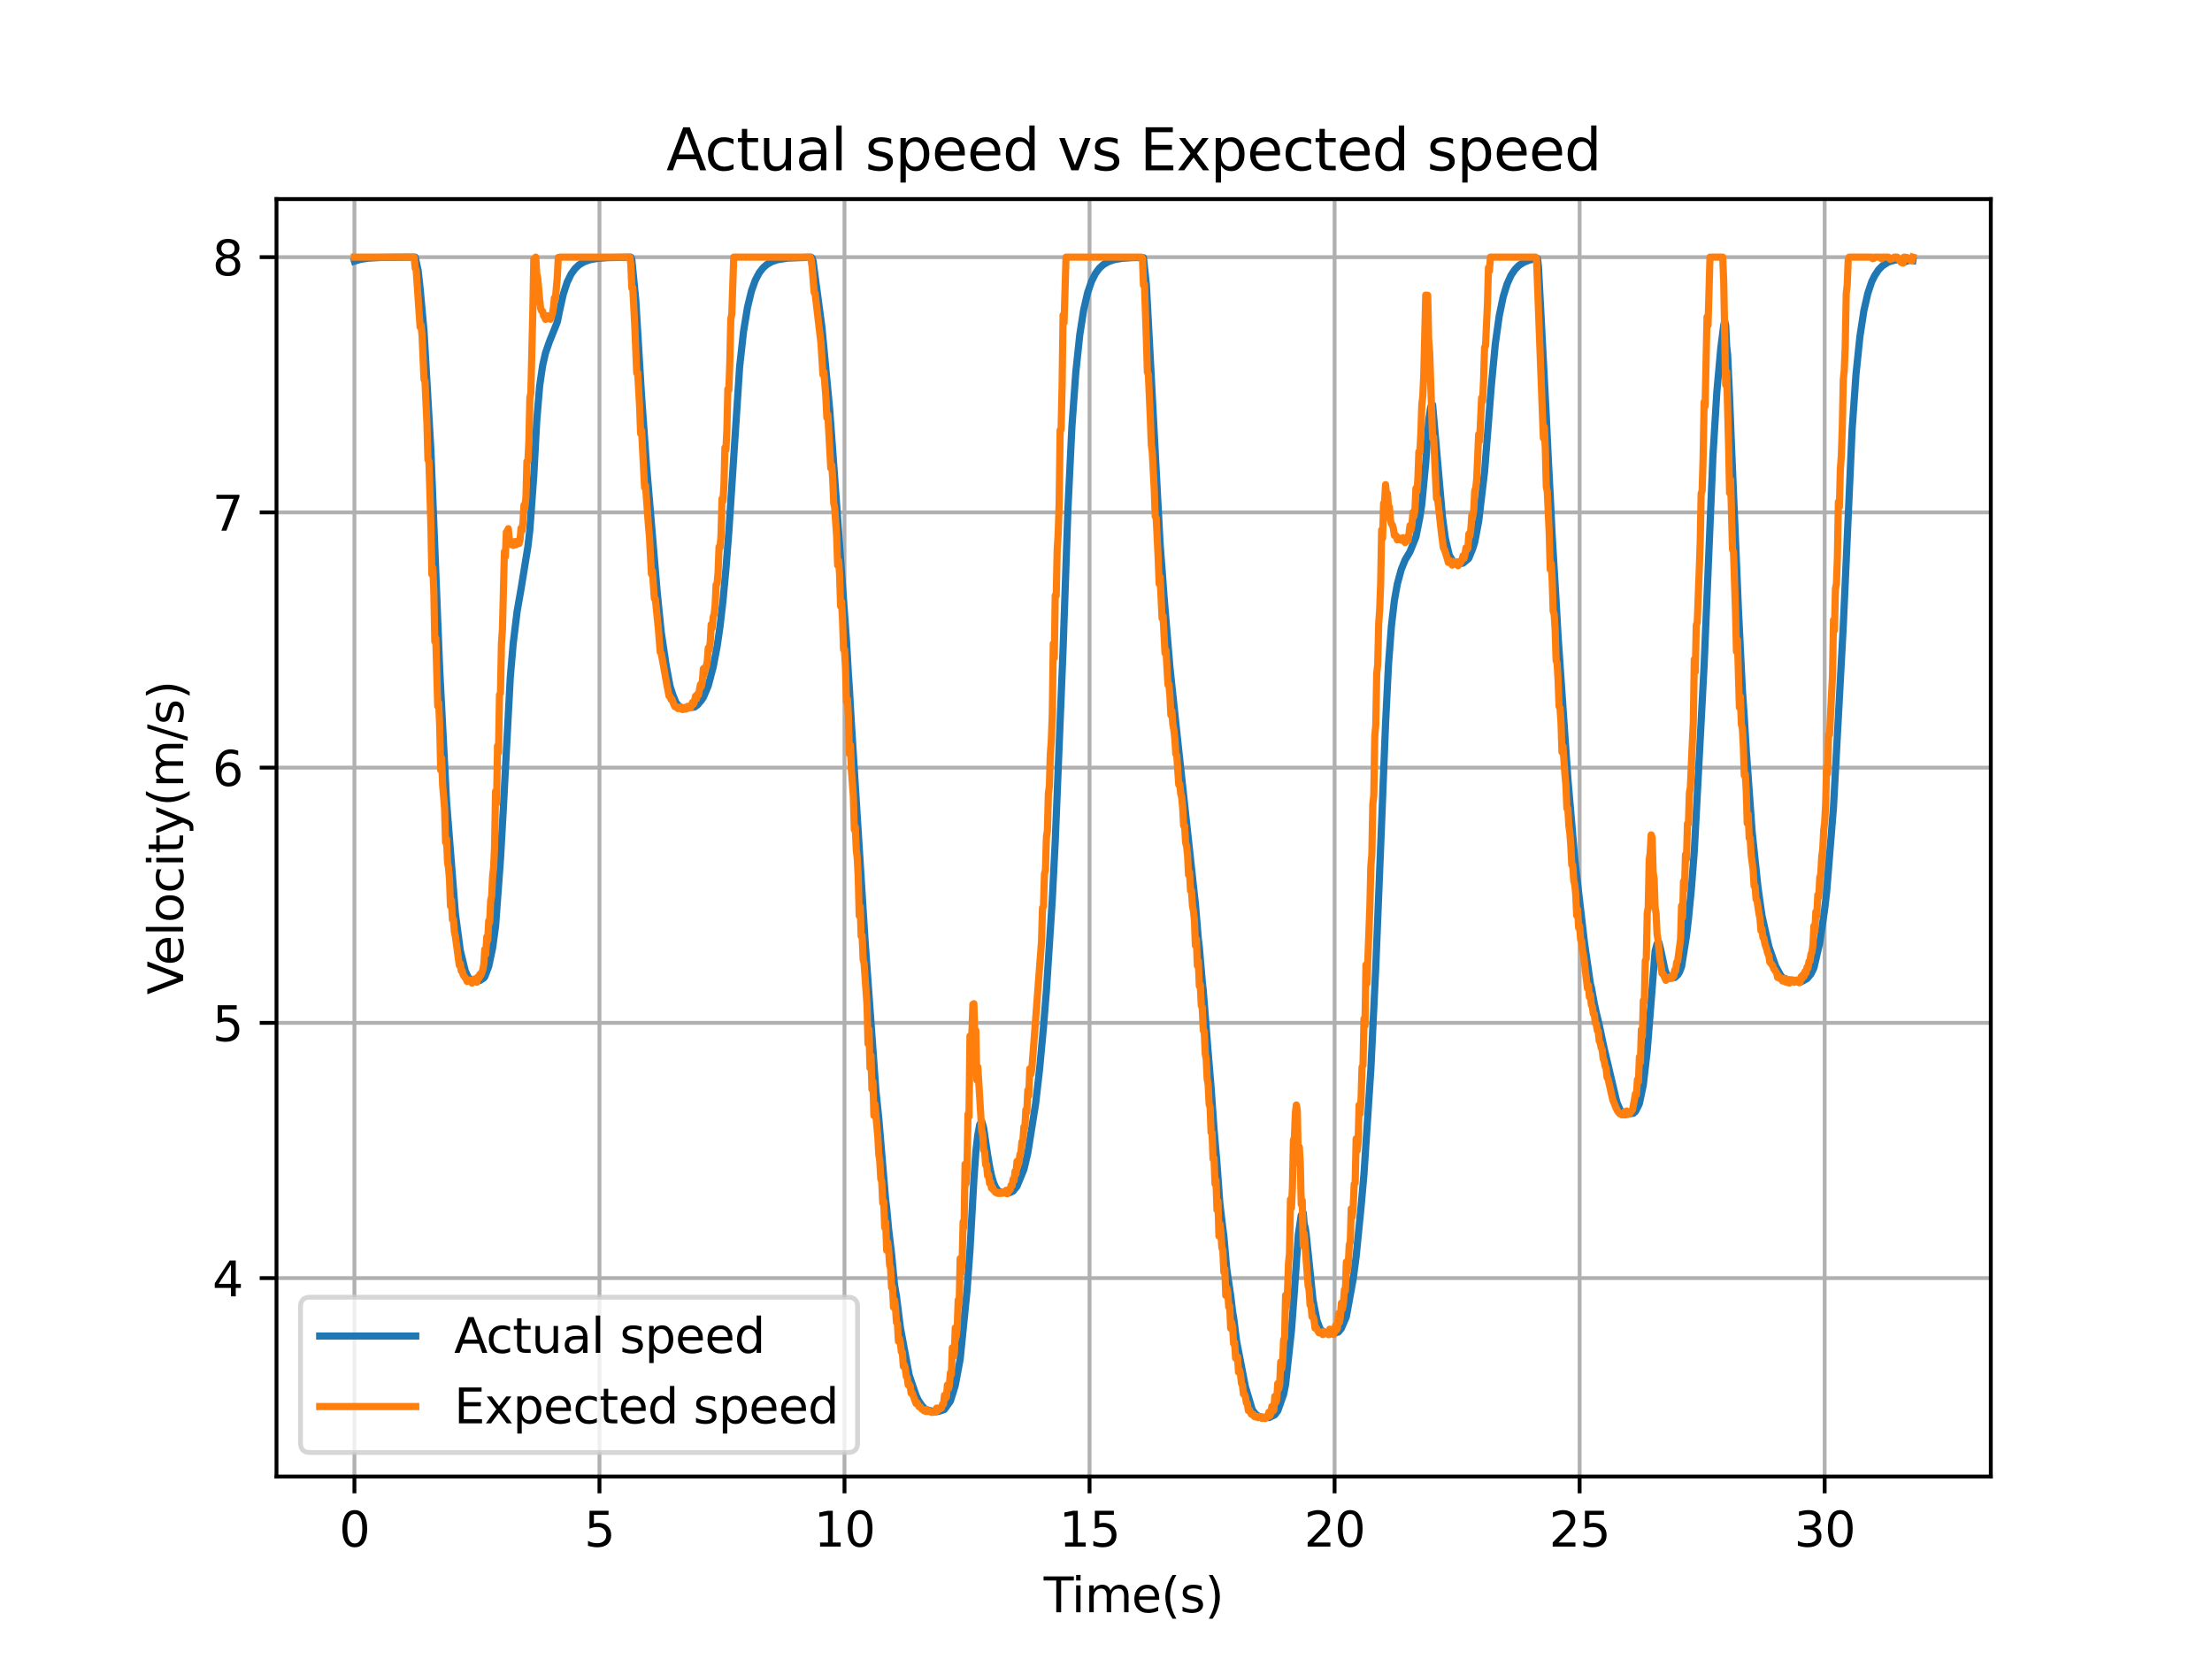 <?xml version="1.0" encoding="utf-8" standalone="no"?>
<!DOCTYPE svg PUBLIC "-//W3C//DTD SVG 1.1//EN"
  "http://www.w3.org/Graphics/SVG/1.1/DTD/svg11.dtd">
<svg xmlns:xlink="http://www.w3.org/1999/xlink" width="460.8pt" height="345.6pt" viewBox="0 0 460.8 345.6" xmlns="http://www.w3.org/2000/svg" version="1.1">
 <defs>
  <style type="text/css">*{stroke-linejoin: round; stroke-linecap: butt}</style>
 </defs>
 <g id="figure_1">
  <g id="patch_1">
   <path d="M 0 345.6 
L 460.8 345.6 
L 460.8 0 
L 0 0 
z
" style="fill: #ffffff"/>
  </g>
  <g id="axes_1">
   <g id="patch_2">
    <path d="M 57.6 307.584 
L 414.72 307.584 
L 414.72 41.472 
L 57.6 41.472 
z
" style="fill: #ffffff"/>
   </g>
   <g id="matplotlib.axis_1">
    <g id="xtick_1">
     <g id="line2d_1">
      <path d="M 73.833 307.584 
L 73.833 41.472 
" clip-path="url(#p10f8e3a1cc)" style="fill: none; stroke: #b0b0b0; stroke-width: 0.8; stroke-linecap: square"/>
     </g>
     <g id="line2d_2">
      <defs>
       <path id="mf37e528b63" d="M 0 0 
L 0 3.5 
" style="stroke: #000000; stroke-width: 0.8"/>
      </defs>
      <g>
       <use xlink:href="#mf37e528b63" x="73.833" y="307.584" style="stroke: #000000; stroke-width: 0.8"/>
      </g>
     </g>
     <g id="text_1">
      <!-- 0 -->
      <g transform="translate(70.651 322.182) scale(0.1 -0.1)">
       <defs>
        <path id="DejaVuSans-30" d="M 2034 4250 
Q 1547 4250 1301 3770 
Q 1056 3291 1056 2328 
Q 1056 1369 1301 889 
Q 1547 409 2034 409 
Q 2525 409 2770 889 
Q 3016 1369 3016 2328 
Q 3016 3291 2770 3770 
Q 2525 4250 2034 4250 
z
M 2034 4750 
Q 2819 4750 3233 4129 
Q 3647 3509 3647 2328 
Q 3647 1150 3233 529 
Q 2819 -91 2034 -91 
Q 1250 -91 836 529 
Q 422 1150 422 2328 
Q 422 3509 836 4129 
Q 1250 4750 2034 4750 
z
" transform="scale(0.016)"/>
       </defs>
       <use xlink:href="#DejaVuSans-30"/>
      </g>
     </g>
    </g>
    <g id="xtick_2">
     <g id="line2d_3">
      <path d="M 124.879 307.584 
L 124.879 41.472 
" clip-path="url(#p10f8e3a1cc)" style="fill: none; stroke: #b0b0b0; stroke-width: 0.8; stroke-linecap: square"/>
     </g>
     <g id="line2d_4">
      <g>
       <use xlink:href="#mf37e528b63" x="124.879" y="307.584" style="stroke: #000000; stroke-width: 0.8"/>
      </g>
     </g>
     <g id="text_2">
      <!-- 5 -->
      <g transform="translate(121.698 322.182) scale(0.1 -0.1)">
       <defs>
        <path id="DejaVuSans-35" d="M 691 4666 
L 3169 4666 
L 3169 4134 
L 1269 4134 
L 1269 2991 
Q 1406 3038 1543 3061 
Q 1681 3084 1819 3084 
Q 2600 3084 3056 2656 
Q 3513 2228 3513 1497 
Q 3513 744 3044 326 
Q 2575 -91 1722 -91 
Q 1428 -91 1123 -41 
Q 819 9 494 109 
L 494 744 
Q 775 591 1075 516 
Q 1375 441 1709 441 
Q 2250 441 2565 725 
Q 2881 1009 2881 1497 
Q 2881 1984 2565 2268 
Q 2250 2553 1709 2553 
Q 1456 2553 1204 2497 
Q 953 2441 691 2322 
L 691 4666 
z
" transform="scale(0.016)"/>
       </defs>
       <use xlink:href="#DejaVuSans-35"/>
      </g>
     </g>
    </g>
    <g id="xtick_3">
     <g id="line2d_5">
      <path d="M 175.925 307.584 
L 175.925 41.472 
" clip-path="url(#p10f8e3a1cc)" style="fill: none; stroke: #b0b0b0; stroke-width: 0.8; stroke-linecap: square"/>
     </g>
     <g id="line2d_6">
      <g>
       <use xlink:href="#mf37e528b63" x="175.925" y="307.584" style="stroke: #000000; stroke-width: 0.8"/>
      </g>
     </g>
     <g id="text_3">
      <!-- 10 -->
      <g transform="translate(169.563 322.182) scale(0.1 -0.1)">
       <defs>
        <path id="DejaVuSans-31" d="M 794 531 
L 1825 531 
L 1825 4091 
L 703 3866 
L 703 4441 
L 1819 4666 
L 2450 4666 
L 2450 531 
L 3481 531 
L 3481 0 
L 794 0 
L 794 531 
z
" transform="scale(0.016)"/>
       </defs>
       <use xlink:href="#DejaVuSans-31"/>
       <use xlink:href="#DejaVuSans-30" x="63.623"/>
      </g>
     </g>
    </g>
    <g id="xtick_4">
     <g id="line2d_7">
      <path d="M 226.972 307.584 
L 226.972 41.472 
" clip-path="url(#p10f8e3a1cc)" style="fill: none; stroke: #b0b0b0; stroke-width: 0.8; stroke-linecap: square"/>
     </g>
     <g id="line2d_8">
      <g>
       <use xlink:href="#mf37e528b63" x="226.972" y="307.584" style="stroke: #000000; stroke-width: 0.8"/>
      </g>
     </g>
     <g id="text_4">
      <!-- 15 -->
      <g transform="translate(220.609 322.182) scale(0.1 -0.1)">
       <use xlink:href="#DejaVuSans-31"/>
       <use xlink:href="#DejaVuSans-35" x="63.623"/>
      </g>
     </g>
    </g>
    <g id="xtick_5">
     <g id="line2d_9">
      <path d="M 278.018 307.584 
L 278.018 41.472 
" clip-path="url(#p10f8e3a1cc)" style="fill: none; stroke: #b0b0b0; stroke-width: 0.8; stroke-linecap: square"/>
     </g>
     <g id="line2d_10">
      <g>
       <use xlink:href="#mf37e528b63" x="278.018" y="307.584" style="stroke: #000000; stroke-width: 0.8"/>
      </g>
     </g>
     <g id="text_5">
      <!-- 20 -->
      <g transform="translate(271.655 322.182) scale(0.1 -0.1)">
       <defs>
        <path id="DejaVuSans-32" d="M 1228 531 
L 3431 531 
L 3431 0 
L 469 0 
L 469 531 
Q 828 903 1448 1529 
Q 2069 2156 2228 2338 
Q 2531 2678 2651 2914 
Q 2772 3150 2772 3378 
Q 2772 3750 2511 3984 
Q 2250 4219 1831 4219 
Q 1534 4219 1204 4116 
Q 875 4013 500 3803 
L 500 4441 
Q 881 4594 1212 4672 
Q 1544 4750 1819 4750 
Q 2544 4750 2975 4387 
Q 3406 4025 3406 3419 
Q 3406 3131 3298 2873 
Q 3191 2616 2906 2266 
Q 2828 2175 2409 1742 
Q 1991 1309 1228 531 
z
" transform="scale(0.016)"/>
       </defs>
       <use xlink:href="#DejaVuSans-32"/>
       <use xlink:href="#DejaVuSans-30" x="63.623"/>
      </g>
     </g>
    </g>
    <g id="xtick_6">
     <g id="line2d_11">
      <path d="M 329.064 307.584 
L 329.064 41.472 
" clip-path="url(#p10f8e3a1cc)" style="fill: none; stroke: #b0b0b0; stroke-width: 0.8; stroke-linecap: square"/>
     </g>
     <g id="line2d_12">
      <g>
       <use xlink:href="#mf37e528b63" x="329.064" y="307.584" style="stroke: #000000; stroke-width: 0.8"/>
      </g>
     </g>
     <g id="text_6">
      <!-- 25 -->
      <g transform="translate(322.702 322.182) scale(0.1 -0.1)">
       <use xlink:href="#DejaVuSans-32"/>
       <use xlink:href="#DejaVuSans-35" x="63.623"/>
      </g>
     </g>
    </g>
    <g id="xtick_7">
     <g id="line2d_13">
      <path d="M 380.111 307.584 
L 380.111 41.472 
" clip-path="url(#p10f8e3a1cc)" style="fill: none; stroke: #b0b0b0; stroke-width: 0.8; stroke-linecap: square"/>
     </g>
     <g id="line2d_14">
      <g>
       <use xlink:href="#mf37e528b63" x="380.111" y="307.584" style="stroke: #000000; stroke-width: 0.8"/>
      </g>
     </g>
     <g id="text_7">
      <!-- 30 -->
      <g transform="translate(373.748 322.182) scale(0.1 -0.1)">
       <defs>
        <path id="DejaVuSans-33" d="M 2597 2516 
Q 3050 2419 3304 2112 
Q 3559 1806 3559 1356 
Q 3559 666 3084 287 
Q 2609 -91 1734 -91 
Q 1441 -91 1130 -33 
Q 819 25 488 141 
L 488 750 
Q 750 597 1062 519 
Q 1375 441 1716 441 
Q 2309 441 2620 675 
Q 2931 909 2931 1356 
Q 2931 1769 2642 2001 
Q 2353 2234 1838 2234 
L 1294 2234 
L 1294 2753 
L 1863 2753 
Q 2328 2753 2575 2939 
Q 2822 3125 2822 3475 
Q 2822 3834 2567 4026 
Q 2313 4219 1838 4219 
Q 1578 4219 1281 4162 
Q 984 4106 628 3988 
L 628 4550 
Q 988 4650 1302 4700 
Q 1616 4750 1894 4750 
Q 2613 4750 3031 4423 
Q 3450 4097 3450 3541 
Q 3450 3153 3228 2886 
Q 3006 2619 2597 2516 
z
" transform="scale(0.016)"/>
       </defs>
       <use xlink:href="#DejaVuSans-33"/>
       <use xlink:href="#DejaVuSans-30" x="63.623"/>
      </g>
     </g>
    </g>
    <g id="text_8">
     <!-- Time(s) -->
     <g transform="translate(217.42 335.861) scale(0.1 -0.1)">
      <defs>
       <path id="DejaVuSans-54" d="M -19 4666 
L 3928 4666 
L 3928 4134 
L 2272 4134 
L 2272 0 
L 1638 0 
L 1638 4134 
L -19 4134 
L -19 4666 
z
" transform="scale(0.016)"/>
       <path id="DejaVuSans-69" d="M 603 3500 
L 1178 3500 
L 1178 0 
L 603 0 
L 603 3500 
z
M 603 4863 
L 1178 4863 
L 1178 4134 
L 603 4134 
L 603 4863 
z
" transform="scale(0.016)"/>
       <path id="DejaVuSans-6d" d="M 3328 2828 
Q 3544 3216 3844 3400 
Q 4144 3584 4550 3584 
Q 5097 3584 5394 3201 
Q 5691 2819 5691 2113 
L 5691 0 
L 5113 0 
L 5113 2094 
Q 5113 2597 4934 2840 
Q 4756 3084 4391 3084 
Q 3944 3084 3684 2787 
Q 3425 2491 3425 1978 
L 3425 0 
L 2847 0 
L 2847 2094 
Q 2847 2600 2669 2842 
Q 2491 3084 2119 3084 
Q 1678 3084 1418 2786 
Q 1159 2488 1159 1978 
L 1159 0 
L 581 0 
L 581 3500 
L 1159 3500 
L 1159 2956 
Q 1356 3278 1631 3431 
Q 1906 3584 2284 3584 
Q 2666 3584 2933 3390 
Q 3200 3197 3328 2828 
z
" transform="scale(0.016)"/>
       <path id="DejaVuSans-65" d="M 3597 1894 
L 3597 1613 
L 953 1613 
Q 991 1019 1311 708 
Q 1631 397 2203 397 
Q 2534 397 2845 478 
Q 3156 559 3463 722 
L 3463 178 
Q 3153 47 2828 -22 
Q 2503 -91 2169 -91 
Q 1331 -91 842 396 
Q 353 884 353 1716 
Q 353 2575 817 3079 
Q 1281 3584 2069 3584 
Q 2775 3584 3186 3129 
Q 3597 2675 3597 1894 
z
M 3022 2063 
Q 3016 2534 2758 2815 
Q 2500 3097 2075 3097 
Q 1594 3097 1305 2825 
Q 1016 2553 972 2059 
L 3022 2063 
z
" transform="scale(0.016)"/>
       <path id="DejaVuSans-28" d="M 1984 4856 
Q 1566 4138 1362 3434 
Q 1159 2731 1159 2009 
Q 1159 1288 1364 580 
Q 1569 -128 1984 -844 
L 1484 -844 
Q 1016 -109 783 600 
Q 550 1309 550 2009 
Q 550 2706 781 3412 
Q 1013 4119 1484 4856 
L 1984 4856 
z
" transform="scale(0.016)"/>
       <path id="DejaVuSans-73" d="M 2834 3397 
L 2834 2853 
Q 2591 2978 2328 3040 
Q 2066 3103 1784 3103 
Q 1356 3103 1142 2972 
Q 928 2841 928 2578 
Q 928 2378 1081 2264 
Q 1234 2150 1697 2047 
L 1894 2003 
Q 2506 1872 2764 1633 
Q 3022 1394 3022 966 
Q 3022 478 2636 193 
Q 2250 -91 1575 -91 
Q 1294 -91 989 -36 
Q 684 19 347 128 
L 347 722 
Q 666 556 975 473 
Q 1284 391 1588 391 
Q 1994 391 2212 530 
Q 2431 669 2431 922 
Q 2431 1156 2273 1281 
Q 2116 1406 1581 1522 
L 1381 1569 
Q 847 1681 609 1914 
Q 372 2147 372 2553 
Q 372 3047 722 3315 
Q 1072 3584 1716 3584 
Q 2034 3584 2315 3537 
Q 2597 3491 2834 3397 
z
" transform="scale(0.016)"/>
       <path id="DejaVuSans-29" d="M 513 4856 
L 1013 4856 
Q 1481 4119 1714 3412 
Q 1947 2706 1947 2009 
Q 1947 1309 1714 600 
Q 1481 -109 1013 -844 
L 513 -844 
Q 928 -128 1133 580 
Q 1338 1288 1338 2009 
Q 1338 2731 1133 3434 
Q 928 4138 513 4856 
z
" transform="scale(0.016)"/>
      </defs>
      <use xlink:href="#DejaVuSans-54"/>
      <use xlink:href="#DejaVuSans-69" x="57.959"/>
      <use xlink:href="#DejaVuSans-6d" x="85.742"/>
      <use xlink:href="#DejaVuSans-65" x="183.154"/>
      <use xlink:href="#DejaVuSans-28" x="244.678"/>
      <use xlink:href="#DejaVuSans-73" x="283.691"/>
      <use xlink:href="#DejaVuSans-29" x="335.791"/>
     </g>
    </g>
   </g>
   <g id="matplotlib.axis_2">
    <g id="ytick_1">
     <g id="line2d_15">
      <path d="M 57.6 266.254 
L 414.72 266.254 
" clip-path="url(#p10f8e3a1cc)" style="fill: none; stroke: #b0b0b0; stroke-width: 0.8; stroke-linecap: square"/>
     </g>
     <g id="line2d_16">
      <defs>
       <path id="m6beeff2252" d="M 0 0 
L -3.5 0 
" style="stroke: #000000; stroke-width: 0.8"/>
      </defs>
      <g>
       <use xlink:href="#m6beeff2252" x="57.6" y="266.254" style="stroke: #000000; stroke-width: 0.8"/>
      </g>
     </g>
     <g id="text_9">
      <!-- 4 -->
      <g transform="translate(44.237 270.053) scale(0.1 -0.1)">
       <defs>
        <path id="DejaVuSans-34" d="M 2419 4116 
L 825 1625 
L 2419 1625 
L 2419 4116 
z
M 2253 4666 
L 3047 4666 
L 3047 1625 
L 3713 1625 
L 3713 1100 
L 3047 1100 
L 3047 0 
L 2419 0 
L 2419 1100 
L 313 1100 
L 313 1709 
L 2253 4666 
z
" transform="scale(0.016)"/>
       </defs>
       <use xlink:href="#DejaVuSans-34"/>
      </g>
     </g>
    </g>
    <g id="ytick_2">
     <g id="line2d_17">
      <path d="M 57.6 213.083 
L 414.72 213.083 
" clip-path="url(#p10f8e3a1cc)" style="fill: none; stroke: #b0b0b0; stroke-width: 0.8; stroke-linecap: square"/>
     </g>
     <g id="line2d_18">
      <g>
       <use xlink:href="#m6beeff2252" x="57.6" y="213.083" style="stroke: #000000; stroke-width: 0.8"/>
      </g>
     </g>
     <g id="text_10">
      <!-- 5 -->
      <g transform="translate(44.237 216.882) scale(0.1 -0.1)">
       <use xlink:href="#DejaVuSans-35"/>
      </g>
     </g>
    </g>
    <g id="ytick_3">
     <g id="line2d_19">
      <path d="M 57.6 159.911 
L 414.72 159.911 
" clip-path="url(#p10f8e3a1cc)" style="fill: none; stroke: #b0b0b0; stroke-width: 0.8; stroke-linecap: square"/>
     </g>
     <g id="line2d_20">
      <g>
       <use xlink:href="#m6beeff2252" x="57.6" y="159.911" style="stroke: #000000; stroke-width: 0.8"/>
      </g>
     </g>
     <g id="text_11">
      <!-- 6 -->
      <g transform="translate(44.237 163.71) scale(0.1 -0.1)">
       <defs>
        <path id="DejaVuSans-36" d="M 2113 2584 
Q 1688 2584 1439 2293 
Q 1191 2003 1191 1497 
Q 1191 994 1439 701 
Q 1688 409 2113 409 
Q 2538 409 2786 701 
Q 3034 994 3034 1497 
Q 3034 2003 2786 2293 
Q 2538 2584 2113 2584 
z
M 3366 4563 
L 3366 3988 
Q 3128 4100 2886 4159 
Q 2644 4219 2406 4219 
Q 1781 4219 1451 3797 
Q 1122 3375 1075 2522 
Q 1259 2794 1537 2939 
Q 1816 3084 2150 3084 
Q 2853 3084 3261 2657 
Q 3669 2231 3669 1497 
Q 3669 778 3244 343 
Q 2819 -91 2113 -91 
Q 1303 -91 875 529 
Q 447 1150 447 2328 
Q 447 3434 972 4092 
Q 1497 4750 2381 4750 
Q 2619 4750 2861 4703 
Q 3103 4656 3366 4563 
z
" transform="scale(0.016)"/>
       </defs>
       <use xlink:href="#DejaVuSans-36"/>
      </g>
     </g>
    </g>
    <g id="ytick_4">
     <g id="line2d_21">
      <path d="M 57.6 106.74 
L 414.72 106.74 
" clip-path="url(#p10f8e3a1cc)" style="fill: none; stroke: #b0b0b0; stroke-width: 0.8; stroke-linecap: square"/>
     </g>
     <g id="line2d_22">
      <g>
       <use xlink:href="#m6beeff2252" x="57.6" y="106.74" style="stroke: #000000; stroke-width: 0.8"/>
      </g>
     </g>
     <g id="text_12">
      <!-- 7 -->
      <g transform="translate(44.237 110.539) scale(0.1 -0.1)">
       <defs>
        <path id="DejaVuSans-37" d="M 525 4666 
L 3525 4666 
L 3525 4397 
L 1831 0 
L 1172 0 
L 2766 4134 
L 525 4134 
L 525 4666 
z
" transform="scale(0.016)"/>
       </defs>
       <use xlink:href="#DejaVuSans-37"/>
      </g>
     </g>
    </g>
    <g id="ytick_5">
     <g id="line2d_23">
      <path d="M 57.6 53.568 
L 414.72 53.568 
" clip-path="url(#p10f8e3a1cc)" style="fill: none; stroke: #b0b0b0; stroke-width: 0.8; stroke-linecap: square"/>
     </g>
     <g id="line2d_24">
      <g>
       <use xlink:href="#m6beeff2252" x="57.6" y="53.568" style="stroke: #000000; stroke-width: 0.8"/>
      </g>
     </g>
     <g id="text_13">
      <!-- 8 -->
      <g transform="translate(44.237 57.367) scale(0.1 -0.1)">
       <defs>
        <path id="DejaVuSans-38" d="M 2034 2216 
Q 1584 2216 1326 1975 
Q 1069 1734 1069 1313 
Q 1069 891 1326 650 
Q 1584 409 2034 409 
Q 2484 409 2743 651 
Q 3003 894 3003 1313 
Q 3003 1734 2745 1975 
Q 2488 2216 2034 2216 
z
M 1403 2484 
Q 997 2584 770 2862 
Q 544 3141 544 3541 
Q 544 4100 942 4425 
Q 1341 4750 2034 4750 
Q 2731 4750 3128 4425 
Q 3525 4100 3525 3541 
Q 3525 3141 3298 2862 
Q 3072 2584 2669 2484 
Q 3125 2378 3379 2068 
Q 3634 1759 3634 1313 
Q 3634 634 3220 271 
Q 2806 -91 2034 -91 
Q 1263 -91 848 271 
Q 434 634 434 1313 
Q 434 1759 690 2068 
Q 947 2378 1403 2484 
z
M 1172 3481 
Q 1172 3119 1398 2916 
Q 1625 2713 2034 2713 
Q 2441 2713 2670 2916 
Q 2900 3119 2900 3481 
Q 2900 3844 2670 4047 
Q 2441 4250 2034 4250 
Q 1625 4250 1398 4047 
Q 1172 3844 1172 3481 
z
" transform="scale(0.016)"/>
       </defs>
       <use xlink:href="#DejaVuSans-38"/>
      </g>
     </g>
    </g>
    <g id="text_14">
     <!-- Velocity(m/s) -->
     <g transform="translate(38.158 207.205) rotate(-90) scale(0.1 -0.1)">
      <defs>
       <path id="DejaVuSans-56" d="M 1831 0 
L 50 4666 
L 709 4666 
L 2188 738 
L 3669 4666 
L 4325 4666 
L 2547 0 
L 1831 0 
z
" transform="scale(0.016)"/>
       <path id="DejaVuSans-6c" d="M 603 4863 
L 1178 4863 
L 1178 0 
L 603 0 
L 603 4863 
z
" transform="scale(0.016)"/>
       <path id="DejaVuSans-6f" d="M 1959 3097 
Q 1497 3097 1228 2736 
Q 959 2375 959 1747 
Q 959 1119 1226 758 
Q 1494 397 1959 397 
Q 2419 397 2687 759 
Q 2956 1122 2956 1747 
Q 2956 2369 2687 2733 
Q 2419 3097 1959 3097 
z
M 1959 3584 
Q 2709 3584 3137 3096 
Q 3566 2609 3566 1747 
Q 3566 888 3137 398 
Q 2709 -91 1959 -91 
Q 1206 -91 779 398 
Q 353 888 353 1747 
Q 353 2609 779 3096 
Q 1206 3584 1959 3584 
z
" transform="scale(0.016)"/>
       <path id="DejaVuSans-63" d="M 3122 3366 
L 3122 2828 
Q 2878 2963 2633 3030 
Q 2388 3097 2138 3097 
Q 1578 3097 1268 2742 
Q 959 2388 959 1747 
Q 959 1106 1268 751 
Q 1578 397 2138 397 
Q 2388 397 2633 464 
Q 2878 531 3122 666 
L 3122 134 
Q 2881 22 2623 -34 
Q 2366 -91 2075 -91 
Q 1284 -91 818 406 
Q 353 903 353 1747 
Q 353 2603 823 3093 
Q 1294 3584 2113 3584 
Q 2378 3584 2631 3529 
Q 2884 3475 3122 3366 
z
" transform="scale(0.016)"/>
       <path id="DejaVuSans-74" d="M 1172 4494 
L 1172 3500 
L 2356 3500 
L 2356 3053 
L 1172 3053 
L 1172 1153 
Q 1172 725 1289 603 
Q 1406 481 1766 481 
L 2356 481 
L 2356 0 
L 1766 0 
Q 1100 0 847 248 
Q 594 497 594 1153 
L 594 3053 
L 172 3053 
L 172 3500 
L 594 3500 
L 594 4494 
L 1172 4494 
z
" transform="scale(0.016)"/>
       <path id="DejaVuSans-79" d="M 2059 -325 
Q 1816 -950 1584 -1140 
Q 1353 -1331 966 -1331 
L 506 -1331 
L 506 -850 
L 844 -850 
Q 1081 -850 1212 -737 
Q 1344 -625 1503 -206 
L 1606 56 
L 191 3500 
L 800 3500 
L 1894 763 
L 2988 3500 
L 3597 3500 
L 2059 -325 
z
" transform="scale(0.016)"/>
       <path id="DejaVuSans-2f" d="M 1625 4666 
L 2156 4666 
L 531 -594 
L 0 -594 
L 1625 4666 
z
" transform="scale(0.016)"/>
      </defs>
      <use xlink:href="#DejaVuSans-56"/>
      <use xlink:href="#DejaVuSans-65" x="60.658"/>
      <use xlink:href="#DejaVuSans-6c" x="122.182"/>
      <use xlink:href="#DejaVuSans-6f" x="149.965"/>
      <use xlink:href="#DejaVuSans-63" x="211.146"/>
      <use xlink:href="#DejaVuSans-69" x="266.127"/>
      <use xlink:href="#DejaVuSans-74" x="293.91"/>
      <use xlink:href="#DejaVuSans-79" x="333.119"/>
      <use xlink:href="#DejaVuSans-28" x="392.299"/>
      <use xlink:href="#DejaVuSans-6d" x="431.312"/>
      <use xlink:href="#DejaVuSans-2f" x="528.725"/>
      <use xlink:href="#DejaVuSans-73" x="562.416"/>
      <use xlink:href="#DejaVuSans-29" x="614.516"/>
     </g>
    </g>
   </g>
   <g id="line2d_25">
    <path d="M 73.833 54.407 
L 75.058 54.036 
L 75.058 54.036 
L 76.691 53.782 
L 76.691 53.782 
L 79.346 53.628 
L 79.346 53.628 
L 85.267 53.572 
L 85.267 53.572 
L 86.492 53.57 
L 86.492 53.57 
L 87.105 56.357 
L 87.105 56.357 
L 87.513 60.019 
L 87.513 60.019 
L 87.922 64.515 
L 87.922 64.515 
L 88.33 68.942 
L 88.33 68.942 
L 89.759 93.745 
L 89.759 93.745 
L 91.597 139.458 
L 91.597 139.458 
L 93.026 166.984 
L 93.026 166.984 
L 94.864 190.286 
L 94.864 190.286 
L 95.885 197.989 
L 95.885 197.989 
L 96.906 202.204 
L 96.906 202.204 
L 97.518 203.594 
L 97.518 203.594 
L 97.927 203.937 
L 97.927 203.937 
L 98.539 204.362 
L 98.539 204.362 
L 99.968 204.261 
L 99.968 204.261 
L 100.785 203.733 
L 100.785 203.733 
L 100.989 203.469 
L 100.989 203.469 
L 101.806 201.316 
L 101.806 201.316 
L 102.623 197.447 
L 102.623 197.447 
L 103.235 192.949 
L 103.235 192.949 
L 104.256 179.015 
L 104.256 179.015 
L 104.869 168.132 
L 104.869 168.132 
L 106.298 141.147 
L 106.298 141.147 
L 106.911 134.023 
L 106.911 134.023 
L 107.727 127.349 
L 107.727 127.349 
L 108.544 122.665 
L 108.544 122.665 
L 109.974 113.856 
L 109.974 113.856 
L 110.382 110.311 
L 110.382 110.311 
L 111.199 99.054 
L 111.199 99.054 
L 111.811 87.69 
L 111.811 87.69 
L 112.424 80.335 
L 112.424 80.335 
L 113.036 76.169 
L 113.036 76.169 
L 113.649 73.486 
L 113.649 73.486 
L 114.466 71.14 
L 114.466 71.14 
L 116.099 67.068 
L 116.099 67.068 
L 116.507 65.031 
L 116.507 65.031 
L 117.324 61.331 
L 117.324 61.331 
L 118.141 58.825 
L 118.141 58.825 
L 118.958 57.128 
L 118.958 57.128 
L 119.774 55.979 
L 119.774 55.979 
L 120.591 55.201 
L 120.591 55.201 
L 121.612 54.571 
L 121.612 54.571 
L 122.837 54.127 
L 122.837 54.127 
L 124.471 53.824 
L 124.471 53.824 
L 126.717 53.661 
L 126.717 53.661 
L 131.209 53.58 
L 131.209 53.58 
L 131.413 53.579 
L 131.413 53.579 
L 131.617 54.072 
L 131.617 54.072 
L 132.434 62.358 
L 132.434 62.358 
L 133.659 82.673 
L 133.659 82.673 
L 134.272 91.189 
L 134.272 91.189 
L 134.68 96.97 
L 134.68 96.97 
L 136.926 123.573 
L 136.926 123.573 
L 137.743 131.674 
L 137.743 131.674 
L 138.764 138.546 
L 138.764 138.546 
L 139.58 142.947 
L 139.58 142.947 
L 140.193 144.821 
L 140.193 144.821 
L 140.805 146.339 
L 140.805 146.339 
L 141.418 147.115 
L 141.418 147.115 
L 142.031 147.406 
L 142.031 147.406 
L 142.235 147.424 
L 142.235 147.424 
L 142.643 147.573 
L 142.643 147.573 
L 144.685 147.281 
L 144.685 147.281 
L 145.298 146.838 
L 145.298 146.838 
L 146.114 145.882 
L 146.114 145.882 
L 146.523 145.265 
L 146.523 145.265 
L 147.135 143.823 
L 147.135 143.823 
L 147.544 142.845 
L 147.544 142.845 
L 148.565 138.951 
L 148.565 138.951 
L 149.381 134.71 
L 149.381 134.71 
L 149.994 130.479 
L 149.994 130.479 
L 150.606 125.17 
L 150.606 125.17 
L 151.219 118.588 
L 151.219 118.588 
L 151.831 110.761 
L 151.831 110.761 
L 152.444 101.416 
L 152.444 101.416 
L 154.078 76.426 
L 154.078 76.426 
L 154.894 69.048 
L 154.894 69.048 
L 155.711 64.052 
L 155.711 64.052 
L 156.528 60.668 
L 156.528 60.668 
L 157.344 58.376 
L 157.344 58.376 
L 158.161 56.825 
L 158.161 56.825 
L 158.978 55.774 
L 158.978 55.774 
L 159.795 55.064 
L 159.795 55.064 
L 160.816 54.49 
L 160.816 54.49 
L 162.041 54.086 
L 162.041 54.086 
L 164.083 53.77 
L 164.083 53.77 
L 168.37 53.597 
L 168.37 53.597 
L 168.983 53.59 
L 168.983 53.59 
L 169.187 53.783 
L 169.187 53.783 
L 169.391 54.442 
L 169.391 54.442 
L 171.229 68.247 
L 171.229 68.247 
L 172.863 85.553 
L 172.863 85.553 
L 176.334 133.374 
L 176.334 133.374 
L 176.742 140.516 
L 176.742 140.516 
L 176.946 143.474 
L 176.946 143.474 
L 177.355 150.587 
L 177.355 150.587 
L 180.213 196.015 
L 180.213 196.015 
L 182.459 227.082 
L 182.459 227.082 
L 183.072 233.073 
L 183.072 233.073 
L 184.501 249.984 
L 184.501 249.984 
L 184.705 251.582 
L 184.705 251.582 
L 185.114 256.053 
L 185.114 256.053 
L 185.726 261.159 
L 185.726 261.159 
L 186.339 267.625 
L 186.339 267.625 
L 186.747 269.992 
L 186.747 269.992 
L 187.564 276.55 
L 187.564 276.55 
L 189.402 286.47 
L 189.402 286.47 
L 190.831 290.685 
L 190.831 290.685 
L 191.239 291.592 
L 191.239 291.592 
L 192.056 292.827 
L 192.056 292.827 
L 192.669 293.478 
L 192.669 293.478 
L 193.077 293.755 
L 193.077 293.755 
L 193.281 293.741 
L 193.689 293.858 
L 193.689 293.858 
L 194.915 294.1 
L 194.915 294.1 
L 195.527 294.018 
L 195.527 294.018 
L 196.548 293.695 
L 196.548 293.695 
L 196.752 293.586 
L 196.752 293.586 
L 197.977 291.881 
L 197.977 291.881 
L 198.59 289.931 
L 198.59 289.931 
L 198.998 288.585 
L 198.998 288.585 
L 200.019 283.134 
L 200.019 283.134 
L 201.449 268.871 
L 201.449 268.871 
L 202.061 260.443 
L 202.061 260.443 
L 202.878 245.754 
L 202.878 245.754 
L 203.286 239.938 
L 203.286 239.938 
L 203.695 236.423 
L 203.695 236.423 
L 204.103 234.24 
L 204.103 234.24 
L 204.511 233.609 
L 204.511 233.609 
L 204.92 235.005 
L 204.92 235.005 
L 205.736 240.539 
L 205.736 240.539 
L 206.145 242.969 
L 206.145 242.969 
L 206.553 244.894 
L 206.553 244.894 
L 206.962 246.321 
L 206.962 246.321 
L 207.37 247.267 
L 207.37 247.267 
L 207.778 247.892 
L 207.778 247.892 
L 208.187 248.233 
L 208.187 248.233 
L 208.595 248.38 
L 208.595 248.38 
L 209.003 248.448 
L 209.003 248.448 
L 209.616 248.473 
L 209.616 248.473 
L 209.82 248.425 
L 209.82 248.425 
L 210.228 248.499 
L 210.228 248.499 
L 211.045 248.125 
L 211.045 248.125 
L 211.862 247.103 
L 211.862 247.103 
L 213.291 243.622 
L 213.291 243.622 
L 214.108 240.186 
L 214.108 240.186 
L 215.741 229.901 
L 215.741 229.901 
L 216.558 222.778 
L 216.558 222.778 
L 217.375 213.98 
L 217.375 213.98 
L 217.988 206.332 
L 217.988 206.332 
L 219.213 187.344 
L 219.213 187.344 
L 219.825 175.234 
L 219.825 175.234 
L 221.459 135.225 
L 221.459 135.225 
L 222.48 105.804 
L 222.48 105.804 
L 223.296 88.944 
L 223.296 88.944 
L 224.113 77.526 
L 224.113 77.526 
L 224.93 69.793 
L 224.93 69.793 
L 225.747 64.556 
L 225.747 64.556 
L 226.563 61.009 
L 226.563 61.009 
L 227.38 58.608 
L 227.38 58.608 
L 228.197 56.981 
L 228.197 56.981 
L 229.014 55.879 
L 229.014 55.879 
L 229.83 55.133 
L 229.83 55.133 
L 230.851 54.53 
L 230.851 54.53 
L 232.076 54.104 
L 232.076 54.104 
L 233.71 53.814 
L 233.71 53.814 
L 236.16 53.644 
L 236.16 53.644 
L 238.202 53.68 
L 238.202 53.68 
L 238.814 59.353 
L 238.814 59.353 
L 241.673 113.396 
L 241.673 113.396 
L 242.081 118.654 
L 242.081 118.654 
L 242.49 124.271 
L 242.49 124.271 
L 243.715 139.016 
L 243.715 139.016 
L 245.348 154.389 
L 245.348 154.389 
L 248.819 186.463 
L 248.819 186.463 
L 249.024 188.262 
L 249.024 188.262 
L 249.636 195.684 
L 249.636 195.684 
L 249.84 197.254 
L 249.84 197.254 
L 250.453 204.469 
L 250.453 204.469 
L 250.657 206.309 
L 250.657 206.309 
L 251.678 219.192 
L 251.678 219.192 
L 252.291 226.558 
L 252.291 226.558 
L 252.903 235.192 
L 252.903 235.192 
L 253.516 242.356 
L 253.516 242.356 
L 254.128 250.785 
L 254.128 250.785 
L 254.741 255.893 
L 254.741 255.893 
L 254.945 257.447 
L 254.945 257.447 
L 255.558 264.404 
L 255.558 264.404 
L 256.374 269.879 
L 256.374 269.879 
L 256.783 273.37 
L 256.783 273.37 
L 256.987 274.461 
L 256.987 274.461 
L 257.599 279.359 
L 257.599 279.359 
L 259.437 288.855 
L 259.437 288.855 
L 260.866 293.658 
L 260.866 293.658 
L 261.479 294.508 
L 261.479 294.508 
L 261.887 294.829 
L 261.887 294.829 
L 262.296 295.09 
L 262.296 295.09 
L 262.908 295.214 
L 262.908 295.214 
L 263.317 295.301 
L 263.317 295.301 
L 264.338 295.315 
L 264.338 295.315 
L 265.563 294.731 
L 265.563 294.731 
L 265.971 294.167 
L 265.971 294.167 
L 266.175 293.926 
L 267.4 290.453 
L 267.4 290.453 
L 267.809 288.409 
L 267.809 288.409 
L 269.034 277.155 
L 269.034 277.155 
L 269.646 269.008 
L 269.646 269.008 
L 270.463 257.193 
L 270.463 257.193 
L 271.076 253.13 
L 271.076 253.13 
L 271.484 252.661 
L 271.484 252.661 
L 271.688 255.014 
L 271.688 255.014 
L 271.892 255.695 
L 271.892 255.695 
L 272.097 257.048 
L 272.097 257.048 
L 273.526 270.832 
L 273.526 270.832 
L 274.343 275.045 
L 274.343 275.045 
L 274.955 276.72 
L 274.955 276.72 
L 275.772 277.7 
L 275.772 277.7 
L 276.384 277.713 
L 276.384 277.713 
L 276.793 277.783 
L 276.793 277.783 
L 276.997 277.869 
L 276.997 277.869 
L 277.405 277.782 
L 277.405 277.782 
L 278.018 277.779 
L 278.018 277.779 
L 278.426 277.592 
L 278.426 277.592 
L 278.835 277.455 
L 278.835 277.455 
L 279.243 276.949 
L 279.243 276.949 
L 279.447 276.683 
L 279.447 276.683 
L 280.468 274.284 
L 280.468 274.284 
L 281.897 266.406 
L 281.897 266.406 
L 282.51 261.737 
L 282.51 261.737 
L 283.531 251.433 
L 283.531 251.433 
L 284.144 244.522 
L 284.144 244.522 
L 285.573 222.774 
L 285.573 222.774 
L 286.594 201.539 
L 286.594 201.539 
L 287.819 171.266 
L 287.819 171.266 
L 288.636 150.742 
L 288.636 150.742 
L 289.248 138.485 
L 289.248 138.485 
L 289.861 130.392 
L 289.861 130.392 
L 290.473 125.112 
L 290.473 125.112 
L 291.086 121.676 
L 291.086 121.676 
L 291.903 118.641 
L 291.903 118.641 
L 292.719 116.625 
L 292.719 116.625 
L 293.74 114.909 
L 293.74 114.909 
L 294.965 111.846 
L 294.965 111.846 
L 295.782 107.758 
L 295.782 107.758 
L 296.19 104.999 
L 296.19 104.999 
L 297.007 96.406 
L 297.007 96.406 
L 297.62 87.607 
L 297.62 87.607 
L 298.028 84.871 
L 298.028 84.871 
L 298.232 84.334 
L 298.437 84.314 
L 298.437 84.314 
L 300.478 107.59 
L 300.478 107.59 
L 301.091 112.138 
L 301.091 112.138 
L 301.908 115.656 
L 301.908 115.656 
L 302.724 117.011 
L 302.724 117.011 
L 302.929 117.008 
L 303.337 117.168 
L 303.337 117.168 
L 303.541 117.155 
L 303.541 117.155 
L 304.154 117.42 
L 304.154 117.42 
L 304.766 117.312 
L 304.766 117.312 
L 305.787 116.485 
L 305.787 116.485 
L 305.991 116.272 
L 305.991 116.272 
L 306.808 114.229 
L 306.808 114.229 
L 307.216 112.918 
L 307.216 112.918 
L 308.033 108.605 
L 308.033 108.605 
L 309.258 98.296 
L 309.258 98.296 
L 310.688 80.188 
L 310.688 80.188 
L 311.504 71.596 
L 311.504 71.596 
L 312.321 65.777 
L 312.321 65.777 
L 313.138 61.836 
L 313.138 61.836 
L 313.955 59.168 
L 313.955 59.168 
L 314.771 57.36 
L 314.771 57.36 
L 315.588 56.136 
L 315.588 56.136 
L 316.405 55.31 
L 316.405 55.31 
L 317.426 54.638 
L 317.426 54.638 
L 318.651 54.164 
L 318.651 54.164 
L 320.08 53.87 
L 320.08 53.87 
L 320.284 53.863 
L 320.284 53.863 
L 320.489 55.611 
L 320.489 55.611 
L 322.122 86.771 
L 322.122 86.771 
L 322.53 95.445 
L 322.53 95.445 
L 322.939 103.256 
L 322.939 103.256 
L 323.347 111.595 
L 323.347 111.595 
L 324.164 125.212 
L 324.164 125.212 
L 324.572 132.455 
L 324.572 132.455 
L 326.614 162.237 
L 326.614 162.237 
L 327.431 171.598 
L 327.431 171.598 
L 328.043 178.894 
L 328.043 178.894 
L 330.085 196.47 
L 330.085 196.47 
L 331.31 204.94 
L 331.31 204.94 
L 331.515 205.731 
L 331.515 205.731 
L 332.127 209.066 
L 332.127 209.066 
L 332.535 210.96 
L 332.535 210.96 
L 333.148 213.488 
L 333.148 213.488 
L 333.761 216.488 
L 333.761 216.488 
L 334.169 218.374 
L 334.169 218.374 
L 336.823 229.624 
L 336.823 229.624 
L 337.436 231.063 
L 337.436 231.063 
L 337.844 231.615 
L 337.844 231.615 
L 338.253 231.901 
L 338.253 231.901 
L 338.457 232.022 
L 338.457 232.022 
L 338.661 231.983 
L 338.661 231.983 
L 338.865 232.075 
L 338.865 232.075 
L 339.274 232.057 
L 339.274 232.057 
L 340.294 231.891 
L 340.294 231.891 
L 340.703 231.525 
L 340.703 231.525 
L 341.315 230.333 
L 341.315 230.333 
L 341.52 229.869 
L 341.52 229.869 
L 342.336 225.954 
L 342.336 225.954 
L 343.153 218.813 
L 343.153 218.813 
L 344.787 198.127 
L 344.787 198.127 
L 345.195 196.633 
L 345.195 196.633 
L 345.603 196.385 
L 345.603 196.385 
L 346.012 198.106 
L 346.012 198.106 
L 346.828 201.975 
L 346.828 201.975 
L 347.237 203.146 
L 347.237 203.146 
L 347.645 203.574 
L 347.645 203.574 
L 348.258 203.667 
L 348.258 203.667 
L 348.666 203.66 
L 348.666 203.66 
L 348.87 203.631 
L 348.87 203.631 
L 349.483 203.099 
L 349.483 203.099 
L 349.891 202.445 
L 349.891 202.445 
L 350.3 201.381 
L 350.3 201.381 
L 351.32 194.987 
L 351.32 194.987 
L 351.729 191.467 
L 351.729 191.467 
L 352.341 185.189 
L 352.341 185.189 
L 352.954 177.28 
L 352.954 177.28 
L 354.996 138.619 
L 354.996 138.619 
L 356.833 95.03 
L 356.833 95.03 
L 357.65 81.648 
L 357.65 81.648 
L 358.467 72.584 
L 358.467 72.584 
L 359.08 67.765 
L 359.08 67.765 
L 359.284 66.912 
L 359.284 66.912 
L 359.488 67.771 
L 359.488 67.771 
L 359.692 72.047 
L 359.692 72.047 
L 359.896 73.914 
L 359.896 73.914 
L 360.305 82.837 
L 360.305 82.837 
L 360.713 93.206 
L 360.713 93.206 
L 361.734 117.089 
L 361.734 117.089 
L 362.142 126.874 
L 362.142 126.874 
L 362.959 143.522 
L 362.959 143.522 
L 363.367 149.424 
L 363.367 149.424 
L 363.776 156.235 
L 363.776 156.235 
L 365.001 173.258 
L 365.001 173.258 
L 366.226 184.912 
L 366.226 184.912 
L 367.043 190.687 
L 367.043 190.687 
L 368.472 197.153 
L 368.472 197.153 
L 369.901 201.269 
L 369.901 201.269 
L 370.922 203.16 
L 370.922 203.16 
L 371.331 203.614 
L 371.331 203.614 
L 371.535 203.869 
L 371.535 203.869 
L 371.943 203.878 
L 371.943 203.878 
L 372.147 204.115 
L 372.147 204.115 
L 372.352 204.103 
L 372.352 204.103 
L 372.556 204.307 
L 372.556 204.307 
L 372.76 204.283 
L 372.76 204.283 
L 372.964 204.454 
L 372.964 204.454 
L 373.781 204.383 
L 373.781 204.383 
L 374.189 204.461 
L 374.189 204.461 
L 374.802 204.405 
L 374.802 204.405 
L 375.21 204.529 
L 375.21 204.529 
L 376.435 203.876 
L 376.435 203.876 
L 377.252 202.898 
L 377.252 202.898 
L 377.865 201.642 
L 377.865 201.642 
L 379.09 196.365 
L 379.09 196.365 
L 380.111 189.373 
L 380.111 189.373 
L 380.519 185.836 
L 380.519 185.836 
L 381.948 168.157 
L 381.948 168.157 
L 383.99 130.345 
L 383.99 130.345 
L 385.828 89.501 
L 385.828 89.501 
L 386.645 77.903 
L 386.645 77.903 
L 387.461 70.049 
L 387.461 70.049 
L 388.278 64.729 
L 388.278 64.729 
L 389.095 61.127 
L 389.095 61.127 
L 389.911 58.687 
L 389.911 58.687 
L 390.524 57.441 
L 390.524 57.441 
L 391.341 56.191 
L 391.341 56.191 
L 392.158 55.377 
L 392.158 55.377 
L 393.178 54.68 
L 393.178 54.68 
L 393.995 54.375 
L 393.995 54.375 
L 395.629 54.007 
L 395.629 54.007 
L 396.037 54.267 
L 396.037 54.267 
L 396.65 54.612 
L 396.65 54.612 
L 397.466 54.282 
L 397.466 54.282 
L 398.283 54.241 
L 398.283 54.241 
L 398.487 54.273 
L 398.487 54.273 
" clip-path="url(#p10f8e3a1cc)" style="fill: none; stroke: #1f77b4; stroke-width: 1.5; stroke-linecap: square"/>
   </g>
   <g id="line2d_26">
    <path d="M 73.833 53.568 
L 86.288 53.568 
L 86.288 53.568 
L 86.492 55.88 
L 86.492 55.88 
L 86.696 56.254 
L 87.513 68.131 
L 87.513 68.131 
L 87.717 67.761 
L 87.717 67.761 
L 87.922 69.873 
L 87.922 69.873 
L 88.33 79.05 
L 88.33 79.05 
L 88.534 79.393 
L 88.534 79.393 
L 88.942 88.322 
L 88.942 88.322 
L 89.147 95.8 
L 89.147 95.8 
L 89.351 96.064 
L 89.351 96.064 
L 89.759 109.258 
L 89.759 109.258 
L 89.963 119.659 
L 89.963 119.659 
L 90.168 118.324 
L 90.168 118.324 
L 90.372 123.202 
L 90.372 123.202 
L 90.576 133.65 
L 90.576 133.65 
L 90.78 132.962 
L 90.78 132.962 
L 91.188 147.12 
L 91.188 147.12 
L 91.393 146.39 
L 91.393 146.39 
L 91.597 151.253 
L 91.597 151.253 
L 91.801 160.413 
L 91.801 160.413 
L 92.005 157.966 
L 92.005 157.966 
L 92.209 163.552 
L 92.209 163.552 
L 92.618 168.465 
L 92.618 168.465 
L 92.822 175.504 
L 92.822 175.504 
L 93.026 174.796 
L 93.026 174.796 
L 93.23 179.626 
L 93.23 179.626 
L 93.435 180.784 
L 93.435 180.784 
L 93.639 183.161 
L 93.639 183.161 
L 93.843 188.756 
L 93.843 188.756 
L 94.047 187.589 
L 94.047 187.589 
L 94.251 191.583 
L 94.251 191.583 
L 94.455 191.538 
L 94.66 194.175 
L 94.66 194.175 
L 94.864 195.054 
L 94.864 195.054 
L 95.681 201.109 
L 95.681 201.109 
L 95.885 200.738 
L 95.885 200.738 
L 96.089 202.265 
L 96.089 202.265 
L 96.293 202.265 
L 96.293 202.265 
L 96.497 203.115 
L 96.497 203.115 
L 96.906 203.662 
L 96.906 203.662 
L 97.11 203.962 
L 97.11 203.962 
L 97.314 204.461 
L 97.314 204.461 
L 97.722 204.138 
L 97.722 204.138 
L 97.927 204.412 
L 97.927 204.412 
L 98.131 204.2 
L 98.335 204.794 
L 98.335 204.794 
L 98.743 203.963 
L 98.743 203.963 
L 98.948 204.248 
L 98.948 204.248 
L 99.152 203.835 
L 99.152 203.835 
L 99.356 204.621 
L 99.56 203.514 
L 99.56 203.514 
L 99.764 203.82 
L 99.764 203.82 
L 99.968 202.95 
L 100.173 203.139 
L 100.173 203.139 
L 100.581 202.008 
L 100.581 202.008 
L 100.785 200.888 
L 100.785 200.888 
L 100.989 197.768 
L 100.989 197.768 
L 101.194 198.81 
L 101.194 198.81 
L 101.398 195.165 
L 101.398 195.165 
L 101.602 195.901 
L 101.602 195.901 
L 101.806 191.834 
L 101.806 191.834 
L 102.01 192.099 
L 102.01 192.099 
L 102.214 187.6 
L 102.214 187.6 
L 102.419 186.744 
L 102.419 186.744 
L 102.623 182.542 
L 102.623 182.542 
L 102.827 180.793 
L 102.827 180.793 
L 103.031 176.378 
L 103.031 176.378 
L 103.235 164.852 
L 103.235 164.852 
L 103.44 167.331 
L 103.44 167.331 
L 103.644 155.372 
L 103.644 155.372 
L 103.848 156.775 
L 103.848 156.775 
L 104.052 144.749 
L 104.052 144.749 
L 104.256 144.382 
L 104.256 144.382 
L 104.461 134.021 
L 104.461 134.021 
L 104.665 131.113 
L 104.665 131.113 
L 105.073 114.942 
L 105.073 114.942 
L 105.277 115.96 
L 105.277 115.96 
L 105.481 110.846 
L 105.481 110.846 
L 105.686 110.613 
L 105.686 110.613 
L 105.89 110.138 
L 105.89 110.138 
L 106.094 112.484 
L 106.094 112.484 
L 106.298 112.849 
L 106.298 112.849 
L 106.502 113.443 
L 106.502 113.443 
L 106.707 112.834 
L 106.707 112.834 
L 106.911 113.623 
L 106.911 113.623 
L 107.115 113.532 
L 107.115 113.532 
L 107.319 112.82 
L 107.319 112.82 
L 107.523 113.462 
L 107.523 113.462 
L 107.932 112.701 
L 107.932 112.701 
L 108.136 113.231 
L 108.136 113.231 
L 108.34 112.349 
L 108.34 112.349 
L 108.544 110.019 
L 108.544 110.019 
L 108.748 110.528 
L 108.748 110.528 
L 108.953 108.776 
L 109.157 105.21 
L 109.157 105.21 
L 109.361 105.622 
L 109.361 105.622 
L 109.565 103.504 
L 109.565 103.504 
L 109.769 96.133 
L 109.769 96.133 
L 109.974 96.047 
L 109.974 96.047 
L 110.178 91.82 
L 110.178 91.82 
L 110.382 82.87 
L 110.382 82.87 
L 110.586 81.889 
L 110.586 81.889 
L 110.994 64.949 
L 110.994 64.949 
L 111.199 54.004 
L 111.403 55.125 
L 111.403 55.125 
L 111.607 53.568 
L 111.607 53.568 
L 111.811 56.999 
L 112.015 57.9 
L 112.015 57.9 
L 112.424 62.436 
L 112.424 62.436 
L 112.628 64.256 
L 112.628 64.256 
L 112.832 64.777 
L 112.832 64.777 
L 113.036 64.84 
L 113.036 64.84 
L 113.24 65.782 
L 113.24 65.782 
L 113.445 66.009 
L 113.445 66.009 
L 113.649 66.544 
L 113.649 66.544 
L 113.853 66.429 
L 113.853 66.429 
L 114.057 65.775 
L 114.057 65.775 
L 114.261 66.202 
L 114.261 66.202 
L 114.466 65.955 
L 114.466 65.955 
L 114.67 66.503 
L 114.67 66.503 
L 115.078 65.402 
L 115.078 65.402 
L 115.282 64.12 
L 115.282 64.12 
L 115.487 62.047 
L 115.487 62.047 
L 115.691 62.307 
L 115.691 62.307 
L 116.099 57.684 
L 116.099 57.684 
L 116.303 53.634 
L 116.303 53.634 
L 116.712 53.568 
L 116.712 53.568 
L 131.209 53.568 
L 131.209 53.568 
L 131.413 55.013 
L 131.413 55.013 
L 131.617 60.011 
L 131.617 60.011 
L 131.821 59.956 
L 131.821 59.956 
L 132.23 67.808 
L 132.23 67.808 
L 132.638 77.719 
L 132.638 77.719 
L 132.842 77.61 
L 132.842 77.61 
L 133.251 84.887 
L 133.251 84.887 
L 133.455 90.333 
L 133.455 90.333 
L 133.659 89.715 
L 133.659 89.715 
L 134.272 101.554 
L 134.272 101.554 
L 134.476 101.186 
L 134.476 101.186 
L 135.088 109.568 
L 135.088 109.568 
L 135.292 111.805 
L 135.292 111.805 
L 135.701 119.566 
L 135.701 119.566 
L 135.905 118.965 
L 135.905 118.965 
L 136.313 124.678 
L 136.313 124.678 
L 136.518 124.812 
L 136.518 124.812 
L 137.13 130.82 
L 137.13 130.82 
L 137.539 135.838 
L 137.539 135.838 
L 137.743 136.096 
L 137.743 136.096 
L 138.968 142.887 
L 138.968 142.887 
L 139.376 145.004 
L 139.376 145.004 
L 139.58 145.03 
L 139.58 145.03 
L 139.785 145.709 
L 139.785 145.709 
L 139.989 145.685 
L 139.989 145.685 
L 140.397 146.833 
L 140.397 146.833 
L 140.601 147.213 
L 140.601 147.213 
L 141.01 147.279 
L 141.01 147.279 
L 141.214 147.609 
L 141.214 147.609 
L 141.622 147.32 
L 141.622 147.32 
L 141.826 147.667 
L 142.031 147.46 
L 142.031 147.46 
L 142.235 147.82 
L 142.235 147.82 
L 142.643 147.376 
L 142.643 147.376 
L 142.847 147.736 
L 142.847 147.736 
L 143.256 147.129 
L 143.256 147.129 
L 143.46 147.523 
L 143.46 147.523 
L 143.664 147.111 
L 143.664 147.111 
L 143.868 147.429 
L 143.868 147.429 
L 144.277 146.306 
L 144.277 146.306 
L 144.481 146.686 
L 144.481 146.686 
L 144.685 146.066 
L 144.685 146.066 
L 144.889 145.011 
L 144.889 145.011 
L 145.093 145.568 
L 145.093 145.568 
L 145.298 144.602 
L 145.298 144.602 
L 145.502 144.806 
L 145.502 144.806 
L 145.91 142.588 
L 145.91 142.588 
L 146.114 142.997 
L 146.114 142.997 
L 146.318 141.848 
L 146.318 141.848 
L 146.523 139.303 
L 146.523 139.303 
L 146.727 140.511 
L 146.727 140.511 
L 146.931 138.958 
L 146.931 138.958 
L 147.135 138.968 
L 147.339 137.686 
L 147.339 137.686 
L 147.544 134.977 
L 147.544 134.977 
L 147.748 135.361 
L 147.748 135.361 
L 147.952 133.787 
L 147.952 133.787 
L 148.156 130.095 
L 148.156 130.095 
L 148.36 130.839 
L 148.36 130.839 
L 148.565 128.542 
L 148.565 128.542 
L 148.769 127.972 
L 148.769 127.972 
L 148.973 126.023 
L 148.973 126.023 
L 149.177 121.809 
L 149.177 121.809 
L 149.381 121.569 
L 149.381 121.569 
L 149.585 119.317 
L 149.585 119.317 
L 149.79 113.913 
L 149.79 113.913 
L 149.994 114.081 
L 149.994 114.081 
L 150.198 111.617 
L 150.198 111.617 
L 150.402 103.904 
L 150.402 103.904 
L 150.606 104.36 
L 150.606 104.36 
L 150.811 101.093 
L 150.811 101.093 
L 151.015 93.238 
L 151.015 93.238 
L 151.219 93.746 
L 151.219 93.746 
L 151.423 89.577 
L 151.423 89.577 
L 151.627 81.046 
L 151.627 81.046 
L 151.831 81.263 
L 151.831 81.263 
L 152.036 75.437 
L 152.036 75.437 
L 152.24 66.421 
L 152.24 66.421 
L 152.444 65.521 
L 152.444 65.521 
L 152.852 53.568 
L 152.852 53.568 
L 168.779 53.568 
L 168.779 53.568 
L 168.983 54.152 
L 168.983 54.152 
L 169.187 55.698 
L 169.187 55.698 
L 169.596 60.905 
L 169.596 60.905 
L 169.8 61.131 
L 169.8 61.131 
L 171.025 71.516 
L 171.025 71.516 
L 171.433 78.07 
L 171.433 78.07 
L 171.637 77.493 
L 171.637 77.493 
L 172.046 82.747 
L 172.046 82.747 
L 172.25 87.048 
L 172.25 87.048 
L 172.454 86.396 
L 172.454 86.396 
L 173.067 97.518 
L 173.067 97.518 
L 173.271 96.919 
L 173.271 96.919 
L 173.475 99.888 
L 173.475 99.888 
L 173.679 104.821 
L 173.679 104.821 
L 173.883 105.816 
L 173.883 105.816 
L 174.292 111.82 
L 174.292 111.82 
L 174.496 117.769 
L 174.496 117.769 
L 174.7 116.789 
L 174.7 116.789 
L 174.904 119.712 
L 174.904 119.712 
L 175.109 126.284 
L 175.109 126.284 
L 175.313 125.351 
L 175.313 125.351 
L 175.517 129.096 
L 175.517 129.096 
L 175.721 135.321 
L 175.721 135.321 
L 175.925 135.336 
L 175.925 135.336 
L 176.13 139.035 
L 176.13 139.035 
L 176.334 146.199 
L 176.334 146.199 
L 176.538 145.712 
L 176.742 149.109 
L 176.946 157.081 
L 176.946 157.081 
L 177.15 155.215 
L 177.15 155.215 
L 177.355 160.378 
L 177.355 160.378 
L 177.763 165.789 
L 177.763 165.789 
L 177.967 172.832 
L 177.967 172.832 
L 178.171 172.288 
L 178.171 172.288 
L 178.376 176.969 
L 178.376 176.969 
L 178.58 178.761 
L 178.58 178.761 
L 178.784 182.713 
L 178.784 182.713 
L 178.988 190.764 
L 178.988 190.764 
L 179.192 188.864 
L 179.192 188.864 
L 179.397 195.029 
L 179.397 195.029 
L 179.601 194.912 
L 179.601 194.912 
L 179.805 199.863 
L 179.805 199.863 
L 180.009 200.697 
L 180.009 200.697 
L 180.417 206.519 
L 180.417 206.519 
L 180.622 209.503 
L 180.622 209.503 
L 180.826 217.452 
L 180.826 217.452 
L 181.03 214.45 
L 181.03 214.45 
L 181.234 222.486 
L 181.234 222.486 
L 181.438 219.905 
L 181.438 219.905 
L 181.643 226.936 
L 181.643 226.936 
L 181.847 225.338 
L 181.847 225.338 
L 182.051 232.408 
L 182.051 232.408 
L 182.255 230.037 
L 182.255 230.037 
L 182.868 236.858 
L 182.868 236.858 
L 183.072 240.465 
L 183.072 240.465 
L 183.276 241.815 
L 183.276 241.815 
L 183.48 245.565 
L 183.48 245.565 
L 183.684 246.124 
L 183.684 246.124 
L 183.889 250.621 
L 183.889 250.621 
L 184.093 250.292 
L 184.093 250.292 
L 184.297 255.724 
L 184.297 255.724 
L 184.501 254.626 
L 184.501 254.626 
L 184.705 260.47 
L 184.705 260.47 
L 184.91 258.741 
L 184.91 258.741 
L 185.114 260.297 
L 185.114 260.297 
L 185.318 263.497 
L 185.318 263.497 
L 185.522 264.179 
L 185.522 264.179 
L 185.726 268.24 
L 185.726 268.24 
L 185.93 268.143 
L 185.93 268.143 
L 186.135 272.319 
L 186.135 272.319 
L 186.339 270.851 
L 186.339 270.851 
L 186.543 272.386 
L 186.543 272.386 
L 186.747 275.466 
L 186.747 275.466 
L 186.951 275.731 
L 186.951 275.731 
L 187.156 279.417 
L 187.36 278.851 
L 187.36 278.851 
L 187.564 279.876 
L 187.564 279.876 
L 187.768 281.612 
L 187.768 281.612 
L 187.972 281.737 
L 187.972 281.737 
L 188.176 284.654 
L 188.176 284.654 
L 188.381 284.378 
L 188.381 284.378 
L 188.585 285.065 
L 188.585 285.065 
L 188.789 286.731 
L 188.789 286.731 
L 188.993 286.982 
L 188.993 286.982 
L 189.197 288.528 
L 189.197 288.528 
L 189.402 288.366 
L 189.402 288.366 
L 189.606 288.737 
L 189.81 290.238 
L 189.81 290.238 
L 190.014 290.162 
L 190.014 290.162 
L 190.831 292.38 
L 190.831 292.38 
L 191.035 292.209 
L 191.035 292.209 
L 191.443 293.039 
L 191.443 293.039 
L 191.648 293.007 
L 192.056 293.544 
L 192.056 293.544 
L 192.26 293.635 
L 192.26 293.635 
L 192.464 293.879 
L 192.464 293.879 
L 192.669 293.866 
L 192.669 293.866 
L 192.873 294.028 
L 192.873 294.028 
L 193.077 293.602 
L 193.077 293.602 
L 193.281 294.048 
L 193.281 294.048 
L 193.485 293.881 
L 193.485 293.881 
L 194.098 294.236 
L 194.098 294.236 
L 194.302 294.069 
L 194.302 294.069 
L 194.506 294.185 
L 194.506 294.185 
L 194.71 293.989 
L 194.71 293.989 
L 194.915 294.111 
L 194.915 294.111 
L 195.119 293.33 
L 195.323 293.888 
L 195.323 293.888 
L 195.731 293.286 
L 195.731 293.286 
L 195.936 293.433 
L 195.936 293.433 
L 196.14 293.307 
L 196.14 293.307 
L 196.344 292.517 
L 196.344 292.517 
L 196.548 292.522 
L 196.752 290.649 
L 196.752 290.649 
L 196.956 291.313 
L 196.956 291.313 
L 197.161 290.975 
L 197.161 290.975 
L 197.365 288.502 
L 197.365 288.502 
L 197.569 289.312 
L 197.773 288.576 
L 197.773 288.576 
L 197.977 285.996 
L 197.977 285.996 
L 198.182 286.333 
L 198.386 280.754 
L 198.386 280.754 
L 198.59 282.607 
L 198.59 282.607 
L 198.794 282.078 
L 198.794 282.078 
L 198.998 276.603 
L 198.998 276.603 
L 199.202 278.403 
L 199.202 278.403 
L 199.407 276.55 
L 199.407 276.55 
L 199.611 270.811 
L 199.611 270.811 
L 199.815 271.616 
L 200.019 262.174 
L 200.019 262.174 
L 200.223 265.256 
L 200.223 265.256 
L 200.428 263.039 
L 200.428 263.039 
L 200.632 254.526 
L 200.632 254.526 
L 200.836 255.656 
L 200.836 255.656 
L 201.04 242.522 
L 201.04 242.522 
L 201.244 246.588 
L 201.244 246.588 
L 201.449 243.163 
L 201.653 232.062 
L 201.653 232.062 
L 201.857 232.639 
L 201.857 232.639 
L 202.061 215.817 
L 202.061 215.817 
L 202.265 220.943 
L 202.674 209.221 
L 202.674 209.221 
L 202.878 209.083 
L 202.878 209.083 
L 203.082 216.375 
L 203.286 214.687 
L 203.286 214.687 
L 203.49 224.982 
L 203.49 224.982 
L 203.695 222.268 
L 204.511 235.477 
L 204.511 235.477 
L 204.715 236.439 
L 204.715 236.439 
L 204.92 239.617 
L 204.92 239.617 
L 205.124 239.942 
L 205.124 239.942 
L 205.328 242.659 
L 205.328 242.659 
L 205.532 242.638 
L 205.532 242.638 
L 205.736 244.946 
L 205.736 244.946 
L 205.941 244.707 
L 205.941 244.707 
L 206.145 246.508 
L 206.145 246.508 
L 206.349 246.241 
L 206.349 246.241 
L 206.553 247.531 
L 206.553 247.531 
L 206.757 247.31 
L 206.757 247.31 
L 206.962 247.931 
L 206.962 247.931 
L 207.166 248.015 
L 207.166 248.015 
L 207.37 248.389 
L 207.37 248.389 
L 207.574 248.347 
L 207.574 248.347 
L 207.778 248.589 
L 207.778 248.589 
L 207.982 248.425 
L 207.982 248.425 
L 208.187 248.625 
L 208.187 248.625 
L 208.391 248.404 
L 208.391 248.404 
L 208.595 248.599 
L 208.799 248.37 
L 208.799 248.37 
L 209.003 248.564 
L 209.003 248.564 
L 209.208 248.262 
L 209.208 248.262 
L 209.412 248.485 
L 209.412 248.485 
L 209.616 247.95 
L 209.616 247.95 
L 209.82 248.685 
L 209.82 248.685 
L 210.024 248.347 
L 210.024 248.347 
L 210.228 247.771 
L 210.228 247.771 
L 210.433 247.818 
L 210.433 247.818 
L 210.637 246.907 
L 210.841 247.021 
L 210.841 247.021 
L 211.045 245.638 
L 211.045 245.638 
L 211.249 245.931 
L 211.249 245.931 
L 211.454 243.98 
L 211.454 243.98 
L 211.658 244.542 
L 211.658 244.542 
L 211.862 241.915 
L 211.862 241.915 
L 212.066 242.729 
L 212.066 242.729 
L 212.27 242.21 
L 212.27 242.21 
L 212.475 240.476 
L 212.475 240.476 
L 212.679 240.072 
L 212.679 240.072 
L 212.883 237.848 
L 212.883 237.848 
L 213.087 237.631 
L 213.291 234.75 
L 213.291 234.75 
L 213.495 234.879 
L 213.495 234.879 
L 213.7 231.224 
L 213.7 231.224 
L 213.904 231.67 
L 213.904 231.67 
L 214.108 227.105 
L 214.108 227.105 
L 214.312 228.239 
L 214.312 228.239 
L 214.516 222.648 
L 214.516 222.648 
L 214.721 223.843 
L 214.721 223.843 
L 214.925 222.887 
L 214.925 222.887 
L 215.333 217.719 
L 215.333 217.719 
L 216.967 196.136 
L 216.967 196.136 
L 217.171 189.121 
L 217.171 189.121 
L 217.375 188.837 
L 217.375 188.837 
L 217.579 182.086 
L 217.579 182.086 
L 217.783 181.232 
L 217.783 181.232 
L 217.988 174.376 
L 217.988 174.376 
L 218.192 173.076 
L 218.192 173.076 
L 218.396 165.389 
L 218.396 165.389 
L 218.6 163.762 
L 218.6 163.762 
L 218.804 157.062 
L 218.804 157.062 
L 219.008 154.247 
L 219.008 154.247 
L 219.213 148.628 
L 219.213 148.628 
L 219.417 134.083 
L 219.621 137.085 
L 219.621 137.085 
L 219.825 124.025 
L 220.029 124.089 
L 220.029 124.089 
L 220.234 114.45 
L 220.234 114.45 
L 220.438 111.221 
L 220.438 111.221 
L 220.642 104.799 
L 220.642 104.799 
L 220.846 89.604 
L 220.846 89.604 
L 221.05 89.482 
L 221.05 89.482 
L 221.254 80.217 
L 221.254 80.217 
L 221.459 65.63 
L 221.459 65.63 
L 221.663 67.199 
L 221.663 67.199 
L 222.071 53.568 
L 222.071 53.568 
L 237.793 53.568 
L 237.793 53.568 
L 237.998 53.832 
L 237.998 53.832 
L 238.202 59.418 
L 238.202 59.418 
L 238.406 59.211 
L 238.406 59.211 
L 238.814 70.701 
L 238.814 70.701 
L 239.019 77.536 
L 239.019 77.536 
L 239.223 77.962 
L 239.223 77.962 
L 239.631 87.005 
L 239.631 87.005 
L 239.835 92.614 
L 239.835 92.614 
L 240.04 94.182 
L 240.04 94.182 
L 240.448 101.943 
L 240.448 101.943 
L 240.652 107.591 
L 240.652 107.591 
L 240.856 107.898 
L 240.856 107.898 
L 241.265 116.139 
L 241.265 116.139 
L 241.469 121.619 
L 241.469 121.619 
L 241.673 120.185 
L 241.673 120.185 
L 242.081 128.818 
L 242.081 128.818 
L 242.286 128.307 
L 242.286 128.307 
L 242.694 136.052 
L 242.694 136.052 
L 242.898 135.509 
L 242.898 135.509 
L 243.306 142.636 
L 243.306 142.636 
L 243.511 142.565 
L 243.511 142.565 
L 243.715 144.993 
L 243.715 144.993 
L 243.919 148.969 
L 243.919 148.969 
L 244.123 148.128 
L 244.123 148.128 
L 244.327 150.98 
L 244.327 150.98 
L 244.532 152.039 
L 244.532 152.039 
L 244.736 153.875 
L 244.736 153.875 
L 244.94 157.057 
L 244.94 157.057 
L 245.144 157.362 
L 245.144 157.362 
L 245.553 163.453 
L 245.553 163.453 
L 245.757 163.35 
L 245.757 163.35 
L 245.961 165.283 
L 245.961 165.283 
L 246.165 166.13 
L 246.165 166.13 
L 246.369 168.193 
L 246.369 168.193 
L 246.573 171.993 
L 246.573 171.993 
L 246.778 172.041 
L 246.778 172.041 
L 246.982 175.543 
L 246.982 175.543 
L 247.186 176.26 
L 247.186 176.26 
L 247.39 178.124 
L 247.39 178.124 
L 247.594 182.257 
L 247.594 182.257 
L 247.799 181.691 
L 247.799 181.691 
L 248.003 185.54 
L 248.003 185.54 
L 248.207 185.583 
L 248.207 185.583 
L 248.411 188.65 
L 248.411 188.65 
L 248.615 189.764 
L 248.615 189.764 
L 248.819 191.688 
L 248.819 191.688 
L 249.024 196.979 
L 249.024 196.979 
L 249.228 195.685 
L 249.432 201.208 
L 249.432 201.208 
L 249.636 200.244 
L 249.636 200.244 
L 249.84 205.413 
L 249.84 205.413 
L 250.045 205.174 
L 250.045 205.174 
L 250.249 209.513 
L 250.249 209.513 
L 250.453 209.813 
L 250.453 209.813 
L 250.657 214.632 
L 250.657 214.632 
L 250.861 214.847 
L 250.861 214.847 
L 251.066 219.505 
L 251.066 219.505 
L 251.27 220.544 
L 251.27 220.544 
L 251.474 224.779 
L 251.474 224.779 
L 251.678 225.847 
L 251.678 225.847 
L 251.882 230.028 
L 251.882 230.028 
L 252.086 230.624 
L 252.086 230.624 
L 252.291 235.901 
L 252.291 235.901 
L 252.495 235.979 
L 252.495 235.979 
L 252.699 241.443 
L 252.903 241.276 
L 252.903 241.276 
L 253.107 246.662 
L 253.107 246.662 
L 253.312 245.867 
L 253.312 245.867 
L 253.516 252.077 
L 253.516 252.077 
L 253.72 250.232 
L 253.72 250.232 
L 253.924 257.496 
L 253.924 257.496 
L 254.128 254.978 
L 254.128 254.978 
L 254.332 256.689 
L 254.332 256.689 
L 254.537 259.951 
L 254.537 259.951 
L 254.741 260.408 
L 254.741 260.408 
L 254.945 265.015 
L 254.945 265.015 
L 255.149 264.347 
L 255.149 264.347 
L 255.353 269.877 
L 255.353 269.877 
L 255.558 268.28 
L 255.558 268.28 
L 255.762 269.13 
L 255.762 269.13 
L 255.966 272.264 
L 255.966 272.264 
L 256.17 272.031 
L 256.17 272.031 
L 256.374 276.719 
L 256.374 276.719 
L 256.579 275.536 
L 256.579 275.536 
L 256.783 276.539 
L 256.783 276.539 
L 256.987 279.916 
L 256.987 279.916 
L 257.191 279.673 
L 257.395 282.927 
L 257.395 282.927 
L 257.599 282.62 
L 257.599 282.62 
L 257.804 282.693 
L 257.804 282.693 
L 258.008 285.848 
L 258.008 285.848 
L 258.212 285.431 
L 258.212 285.431 
L 258.416 286.299 
L 258.416 286.299 
L 258.62 288.185 
L 258.62 288.185 
L 258.825 288.548 
L 258.825 288.548 
L 259.029 290.421 
L 259.029 290.421 
L 259.233 290.429 
L 259.233 290.429 
L 259.437 290.94 
L 259.437 290.94 
L 259.641 292.238 
L 259.641 292.238 
L 259.845 292.38 
L 259.845 292.38 
L 260.05 293.849 
L 260.05 293.849 
L 260.254 293.696 
L 260.254 293.696 
L 260.662 294.602 
L 260.662 294.602 
L 260.866 294.673 
L 260.866 294.673 
L 261.071 294.619 
L 261.071 294.619 
L 261.275 295.062 
L 261.275 295.062 
L 261.479 295.165 
L 261.479 295.165 
L 261.683 295.008 
L 261.683 295.008 
L 262.092 295.329 
L 262.092 295.329 
L 262.296 295.106 
L 262.296 295.106 
L 262.908 295.484 
L 262.908 295.484 
L 263.112 295.245 
L 263.112 295.245 
L 263.521 295.488 
L 263.521 295.488 
L 263.725 295.103 
L 263.725 295.103 
L 263.929 295.294 
L 263.929 295.294 
L 264.133 294.983 
L 264.133 294.983 
L 264.338 294.176 
L 264.338 294.176 
L 264.542 294.93 
L 264.542 294.93 
L 264.746 294.499 
L 264.746 294.499 
L 264.95 292.981 
L 264.95 292.981 
L 265.154 293.955 
L 265.154 293.955 
L 265.358 293.748 
L 265.358 293.748 
L 265.563 290.879 
L 265.563 290.879 
L 265.767 292.152 
L 265.767 292.152 
L 265.971 291.572 
L 265.971 291.572 
L 266.175 288.223 
L 266.379 289.334 
L 266.379 289.334 
L 266.584 288.464 
L 266.584 288.464 
L 266.788 283.719 
L 266.788 283.719 
L 266.992 285.162 
L 266.992 285.162 
L 267.196 283.56 
L 267.196 283.56 
L 267.4 279.064 
L 267.4 279.064 
L 267.605 278.764 
L 267.605 278.764 
L 267.809 269.805 
L 267.809 269.805 
L 268.013 272.13 
L 268.013 272.13 
L 268.217 268.792 
L 268.421 263.093 
L 268.421 263.093 
L 268.625 261.139 
L 268.625 261.139 
L 268.83 249.864 
L 268.83 249.864 
L 269.034 251.632 
L 269.034 251.632 
L 269.238 247.246 
L 269.238 247.246 
L 269.442 237.537 
L 269.442 237.537 
L 269.646 236.99 
L 269.646 236.99 
L 269.851 231.817 
L 269.851 231.817 
L 270.055 230.19 
L 270.055 230.19 
L 270.259 231.464 
L 270.259 231.464 
L 270.463 242.317 
L 270.463 242.317 
L 270.667 238.931 
L 270.667 238.931 
L 270.871 242.244 
L 270.871 242.244 
L 271.076 250.909 
L 271.076 250.909 
L 271.28 250.094 
L 271.28 250.094 
L 271.484 259.497 
L 271.484 259.497 
L 271.688 256.993 
L 271.688 256.993 
L 272.505 267.829 
L 272.505 267.829 
L 272.709 268.674 
L 272.709 268.674 
L 272.913 271.865 
L 272.913 271.865 
L 273.118 271.911 
L 273.322 274.307 
L 273.322 274.307 
L 273.526 274.257 
L 273.526 274.257 
L 273.73 274.872 
L 273.73 274.872 
L 273.934 276.662 
L 273.934 276.662 
L 274.138 276.545 
L 274.138 276.545 
L 274.751 277.637 
L 274.751 277.637 
L 274.955 277.508 
L 274.955 277.508 
L 275.568 278.021 
L 275.568 278.021 
L 275.772 277.349 
L 275.772 277.349 
L 275.976 277.812 
L 275.976 277.812 
L 276.384 277.615 
L 276.384 277.615 
L 276.589 277.933 
L 276.589 277.933 
L 276.793 278.034 
L 276.793 278.034 
L 276.997 276.899 
L 276.997 276.899 
L 277.201 277.787 
L 277.201 277.787 
L 277.61 276.894 
L 277.61 276.894 
L 277.814 277.997 
L 277.814 277.997 
L 278.018 277.376 
L 278.018 277.376 
L 278.222 276.134 
L 278.222 276.134 
L 278.426 277.055 
L 278.426 277.055 
L 278.631 276.602 
L 278.631 276.602 
L 278.835 273.628 
L 278.835 273.628 
L 279.039 275.477 
L 279.039 275.477 
L 279.243 274.081 
L 279.243 274.081 
L 279.447 271.455 
L 279.651 272.666 
L 279.651 272.666 
L 279.856 271.507 
L 279.856 271.507 
L 280.06 268.685 
L 280.06 268.685 
L 280.264 268.901 
L 280.264 268.901 
L 280.468 262.893 
L 280.468 262.893 
L 280.672 264.874 
L 280.672 264.874 
L 280.877 263.156 
L 280.877 263.156 
L 281.081 259.276 
L 281.081 259.276 
L 281.285 258.736 
L 281.285 258.736 
L 281.489 251.794 
L 281.489 251.794 
L 281.693 253.493 
L 281.693 253.493 
L 281.897 251.259 
L 281.897 251.259 
L 282.102 246.68 
L 282.102 246.68 
L 282.306 246.48 
L 282.51 237.22 
L 282.51 237.22 
L 282.714 239.703 
L 282.714 239.703 
L 282.918 237.909 
L 282.918 237.909 
L 283.123 230.196 
L 283.123 230.196 
L 283.327 232.02 
L 283.327 232.02 
L 283.531 228.996 
L 283.531 228.996 
L 283.735 222.294 
L 283.735 222.294 
L 283.939 221.891 
L 283.939 221.891 
L 284.144 212.203 
L 284.144 212.203 
L 284.348 213.663 
L 284.348 213.663 
L 284.552 200.993 
L 284.552 200.993 
L 284.756 204.902 
L 284.756 204.902 
L 285.369 188.865 
L 285.369 188.865 
L 285.573 180.449 
L 285.573 180.449 
L 285.777 177.983 
L 285.777 177.983 
L 285.981 167.57 
L 285.981 167.57 
L 286.185 165.664 
L 286.185 165.664 
L 286.39 153.382 
L 286.39 153.382 
L 286.594 151.117 
L 286.594 151.117 
L 286.798 140.251 
L 286.798 140.251 
L 287.002 138.422 
L 287.002 138.422 
L 287.206 129.907 
L 287.206 129.907 
L 287.41 127.033 
L 287.41 127.033 
L 287.615 121.601 
L 287.615 121.601 
L 287.819 110.394 
L 287.819 110.394 
L 288.023 112.1 
L 288.023 112.1 
L 288.227 104.834 
L 288.227 104.834 
L 288.431 104.598 
L 288.431 104.598 
L 288.636 100.966 
L 288.636 100.966 
L 288.84 103.167 
L 288.84 103.167 
L 289.044 102.833 
L 289.044 102.833 
L 289.248 105.441 
L 289.248 105.441 
L 289.452 105.609 
L 289.452 105.609 
L 289.657 108.327 
L 289.657 108.327 
L 289.861 109.135 
L 289.861 109.135 
L 290.065 109.372 
L 290.065 109.372 
L 290.269 110.089 
L 290.269 110.089 
L 290.473 111.538 
L 290.473 111.538 
L 290.677 111.45 
L 290.882 111.658 
L 290.882 111.658 
L 291.086 112.476 
L 291.086 112.476 
L 291.698 112.108 
L 291.698 112.108 
L 291.903 112.549 
L 291.903 112.549 
L 292.107 112.377 
L 292.107 112.377 
L 292.311 112.013 
L 292.311 112.013 
L 292.719 113.029 
L 292.719 113.029 
L 292.923 112.008 
L 292.923 112.008 
L 293.128 112.463 
L 293.128 112.463 
L 293.332 112.549 
L 293.74 109.457 
L 293.74 109.457 
L 293.944 110.336 
L 293.944 110.336 
L 294.149 109.134 
L 294.149 109.134 
L 294.353 106.692 
L 294.353 106.692 
L 294.557 107.517 
L 294.761 106.138 
L 294.761 106.138 
L 294.965 101.728 
L 294.965 101.728 
L 295.17 102.355 
L 295.17 102.355 
L 295.374 99.794 
L 295.374 99.794 
L 295.578 94.111 
L 295.578 94.111 
L 295.782 94.194 
L 295.782 94.194 
L 295.986 90.341 
L 295.986 90.341 
L 296.19 84.337 
L 296.19 84.337 
L 296.395 82.495 
L 296.395 82.495 
L 296.599 78.02 
L 296.599 78.02 
L 297.007 61.476 
L 297.007 61.476 
L 297.211 62.081 
L 297.211 62.081 
L 297.416 61.512 
L 297.416 61.512 
L 297.62 70.871 
L 297.62 70.871 
L 297.824 73.321 
L 297.824 73.321 
L 298.437 91.292 
L 298.437 91.292 
L 298.641 91.025 
L 298.641 91.025 
L 299.253 103.869 
L 299.253 103.869 
L 299.457 103.781 
L 299.457 103.781 
L 300.274 111.024 
L 300.274 111.024 
L 300.683 114.156 
L 300.683 114.156 
L 300.887 114.417 
L 300.887 114.417 
L 301.499 116.38 
L 301.499 116.38 
L 301.703 117.163 
L 301.908 116.767 
L 301.908 116.767 
L 302.112 116.851 
L 302.112 116.851 
L 302.52 117.736 
L 302.52 117.736 
L 302.724 116.978 
L 302.724 116.978 
L 302.929 117.399 
L 302.929 117.399 
L 303.337 117.028 
L 303.337 117.028 
L 303.745 117.859 
L 303.745 117.859 
L 303.95 116.988 
L 303.95 116.988 
L 304.154 117.386 
L 304.154 117.386 
L 304.562 116.602 
L 304.562 116.602 
L 304.766 115.773 
L 304.766 115.773 
L 304.97 116.321 
L 304.97 116.321 
L 305.175 115.563 
L 305.175 115.563 
L 305.379 114.13 
L 305.379 114.13 
L 305.583 114.51 
L 305.583 114.51 
L 305.787 114.188 
L 305.787 114.188 
L 305.991 111.221 
L 305.991 111.221 
L 306.196 111.683 
L 306.196 111.683 
L 306.4 110.236 
L 306.4 110.236 
L 306.604 107.293 
L 306.604 107.293 
L 306.808 107.528 
L 306.808 107.528 
L 307.012 106.183 
L 307.012 106.183 
L 307.216 102.151 
L 307.216 102.151 
L 307.421 101.736 
L 307.421 101.736 
L 307.625 99.747 
L 307.625 99.747 
L 308.033 90.479 
L 308.033 90.479 
L 308.237 91.845 
L 308.237 91.845 
L 308.646 82.868 
L 308.646 82.868 
L 308.85 83.583 
L 308.85 83.583 
L 309.054 79.228 
L 309.054 79.228 
L 309.258 72.382 
L 309.258 72.382 
L 309.463 72.006 
L 309.463 72.006 
L 309.871 63.155 
L 309.871 63.155 
L 310.075 55.748 
L 310.075 55.748 
L 310.279 56.441 
L 310.279 56.441 
L 310.483 53.568 
L 310.483 53.568 
L 319.876 53.568 
L 319.876 53.568 
L 320.08 53.801 
L 320.08 53.801 
L 321.509 91.284 
L 321.509 91.284 
L 321.714 88.939 
L 321.714 88.939 
L 321.918 93.583 
L 321.918 93.583 
L 322.122 101.42 
L 322.326 102.363 
L 322.326 102.363 
L 322.735 111.208 
L 322.735 111.208 
L 322.939 118.633 
L 322.939 118.633 
L 323.143 117.399 
L 323.143 117.399 
L 323.347 120.804 
L 323.347 120.804 
L 323.551 127.316 
L 323.551 127.316 
L 323.755 127.906 
L 323.755 127.906 
L 323.96 131.1 
L 323.96 131.1 
L 324.164 137.571 
L 324.368 138.148 
L 324.368 138.148 
L 324.572 141.553 
L 324.572 141.553 
L 324.776 147.135 
L 324.776 147.135 
L 324.981 147.461 
L 324.981 147.461 
L 325.185 150.456 
L 325.185 150.456 
L 325.389 156.675 
L 325.389 156.675 
L 325.593 155.448 
L 325.593 155.448 
L 326.002 161.303 
L 326.002 161.303 
L 326.206 163.594 
L 326.206 163.594 
L 326.41 168.422 
L 326.41 168.422 
L 326.614 168.426 
L 326.614 168.426 
L 326.818 172.002 
L 326.818 172.002 
L 327.022 173.495 
L 327.022 173.495 
L 327.227 176.104 
L 327.227 176.104 
L 327.431 180.165 
L 327.431 180.165 
L 327.635 180.271 
L 327.635 180.271 
L 327.839 183.423 
L 327.839 183.423 
L 328.043 184.255 
L 328.043 184.255 
L 328.248 186.208 
L 328.248 186.208 
L 328.452 190.724 
L 328.452 190.724 
L 328.656 189.494 
L 328.656 189.494 
L 328.86 193.287 
L 328.86 193.287 
L 329.064 192.885 
L 329.064 192.885 
L 329.268 195.752 
L 329.268 195.752 
L 329.473 196.063 
L 329.473 196.063 
L 329.677 198.158 
L 329.677 198.158 
L 329.881 199.02 
L 329.881 199.02 
L 330.698 205.869 
L 330.698 205.869 
L 330.902 205.3 
L 330.902 205.3 
L 331.106 207.712 
L 331.106 207.712 
L 331.31 207.239 
L 331.31 207.239 
L 331.515 209.373 
L 331.515 209.373 
L 331.719 209.758 
L 331.719 209.758 
L 331.923 211.214 
L 331.923 211.214 
L 332.127 211.261 
L 332.127 211.261 
L 332.331 213.128 
L 332.331 213.128 
L 332.535 213.308 
L 332.535 213.308 
L 332.74 214.681 
L 332.74 214.681 
L 332.944 214.855 
L 332.944 214.855 
L 333.148 216.9 
L 333.148 216.9 
L 333.352 217.238 
L 333.352 217.238 
L 333.556 218.275 
L 333.556 218.275 
L 333.761 218.684 
L 333.761 218.684 
L 333.965 220.526 
L 333.965 220.526 
L 334.169 220.969 
L 334.169 220.969 
L 334.373 222.165 
L 334.373 222.165 
L 334.577 222.472 
L 334.577 222.472 
L 334.781 224.429 
L 334.781 224.429 
L 334.986 224.751 
L 334.986 224.751 
L 336.007 229.245 
L 336.007 229.245 
L 336.211 229.677 
L 336.619 230.771 
L 336.619 230.771 
L 337.028 231.553 
L 337.028 231.553 
L 337.436 232.031 
L 337.436 232.031 
L 337.64 232.031 
L 337.64 232.031 
L 337.844 232.229 
L 337.844 232.229 
L 338.048 232.045 
L 338.048 232.045 
L 338.253 232.252 
L 338.253 232.252 
L 338.457 231.605 
L 338.457 231.605 
L 338.661 232.249 
L 338.661 232.249 
L 338.865 231.439 
L 339.069 232.135 
L 339.069 232.135 
L 339.274 231.876 
L 339.274 231.876 
L 339.478 231.993 
L 340.09 231.152 
L 340.09 231.152 
L 340.703 227.831 
L 340.703 227.831 
L 340.907 228.051 
L 340.907 228.051 
L 341.111 224.877 
L 341.315 225.332 
L 341.315 225.332 
L 341.52 220.174 
L 341.52 220.174 
L 341.724 221.318 
L 341.724 221.318 
L 341.928 214.503 
L 341.928 214.503 
L 342.132 215.916 
L 342.132 215.916 
L 342.336 208.407 
L 342.336 208.407 
L 342.541 208.715 
L 342.541 208.715 
L 342.745 200.138 
L 342.745 200.138 
L 342.949 199.742 
L 342.949 199.742 
L 343.153 190.15 
L 343.153 190.15 
L 343.357 189.06 
L 343.357 189.06 
L 343.561 179.042 
L 343.561 179.042 
L 343.766 177.677 
L 343.766 177.677 
L 343.97 173.916 
L 343.97 173.916 
L 344.174 174.505 
L 344.174 174.505 
L 344.378 181.732 
L 344.378 181.732 
L 344.582 182.979 
L 344.582 182.979 
L 344.787 189.071 
L 344.787 189.071 
L 344.991 190.256 
L 344.991 190.256 
L 345.195 194.613 
L 345.195 194.613 
L 345.399 195.787 
L 345.399 195.787 
L 345.807 200.084 
L 345.807 200.084 
L 346.012 201.121 
L 346.012 201.121 
L 346.216 202.777 
L 346.216 202.777 
L 346.42 202.796 
L 346.42 202.796 
L 346.828 203.738 
L 346.828 203.738 
L 347.033 204.22 
L 347.645 203.594 
L 347.645 203.594 
L 347.849 203.879 
L 347.849 203.879 
L 348.054 203.509 
L 348.054 203.509 
L 348.258 203.821 
L 348.258 203.821 
L 348.462 203.068 
L 348.462 203.068 
L 348.666 203.352 
L 348.666 203.352 
L 348.87 202.074 
L 348.87 202.074 
L 349.074 202.213 
L 349.074 202.213 
L 349.279 200.466 
L 349.279 200.466 
L 349.483 200.243 
L 349.483 200.243 
L 350.095 195.596 
L 350.095 195.596 
L 350.3 188.685 
L 350.3 188.685 
L 350.504 191.117 
L 350.504 191.117 
L 350.708 183.617 
L 350.708 183.617 
L 350.912 185.25 
L 350.912 185.25 
L 351.116 178.02 
L 351.116 178.02 
L 351.32 178.965 
L 351.32 178.965 
L 351.525 171.61 
L 351.525 171.61 
L 351.729 171.617 
L 351.729 171.617 
L 351.933 165.178 
L 351.933 165.178 
L 352.137 164.026 
L 352.137 164.026 
L 352.546 154.608 
L 352.546 154.608 
L 352.75 150.345 
L 352.75 150.345 
L 352.954 137.359 
L 352.954 137.359 
L 353.158 139.952 
L 353.158 139.952 
L 353.362 130.193 
L 353.362 130.193 
L 353.567 129.681 
L 353.567 129.681 
L 353.975 118.968 
L 353.975 118.968 
L 354.179 113.112 
L 354.179 113.112 
L 354.383 102.8 
L 354.383 102.8 
L 354.587 102.209 
L 354.587 102.209 
L 354.792 95.286 
L 354.792 95.286 
L 354.996 83.733 
L 354.996 83.733 
L 355.2 84.639 
L 355.2 84.639 
L 355.608 66.006 
L 355.608 66.006 
L 355.813 67.772 
L 355.813 67.772 
L 356.221 53.568 
L 356.221 53.568 
L 356.425 53.707 
L 356.629 53.568 
L 358.875 53.568 
L 358.875 53.568 
L 359.08 58.579 
L 359.08 58.579 
L 359.488 80.193 
L 359.488 80.193 
L 359.692 77.472 
L 359.692 77.472 
L 360.1 92.99 
L 360.1 92.99 
L 360.305 102.723 
L 360.305 102.723 
L 360.509 99.92 
L 360.509 99.92 
L 360.917 114.493 
L 360.917 114.493 
L 361.121 114.98 
L 361.53 127.138 
L 361.53 127.138 
L 361.734 135.731 
L 361.734 135.731 
L 361.938 133.289 
L 361.938 133.289 
L 362.346 147.381 
L 362.346 147.381 
L 362.551 145.105 
L 362.551 145.105 
L 362.755 150.869 
L 362.755 150.869 
L 362.959 151.638 
L 362.959 151.638 
L 363.163 155.347 
L 363.163 155.347 
L 363.367 161.555 
L 363.367 161.555 
L 363.572 161.255 
L 363.572 161.255 
L 363.776 164.847 
L 363.776 164.847 
L 363.98 171.521 
L 363.98 171.521 
L 364.184 169.626 
L 364.184 169.626 
L 364.388 174.599 
L 364.388 174.599 
L 364.593 174.599 
L 364.593 174.599 
L 364.797 178.1 
L 364.797 178.1 
L 365.205 181.123 
L 365.205 181.123 
L 365.409 184.572 
L 365.409 184.572 
L 365.613 184.579 
L 365.613 184.579 
L 365.818 187.327 
L 365.818 187.327 
L 366.022 187.641 
L 366.022 187.641 
L 366.43 190.345 
L 366.43 190.345 
L 366.634 191.326 
L 366.634 191.326 
L 366.839 193.889 
L 366.839 193.889 
L 367.043 193.509 
L 367.043 193.509 
L 367.247 195.309 
L 367.247 195.309 
L 367.451 195.426 
L 367.451 195.426 
L 367.655 196.627 
L 367.655 196.627 
L 368.064 197.843 
L 368.064 197.843 
L 368.268 198.686 
L 368.268 198.686 
L 368.472 198.97 
L 368.472 198.97 
L 368.676 200.396 
L 368.676 200.396 
L 369.289 201.172 
L 369.289 201.172 
L 369.493 201.814 
L 369.493 201.814 
L 369.697 202.029 
L 369.697 202.029 
L 370.106 202.727 
L 370.106 202.727 
L 370.31 203.63 
L 370.31 203.63 
L 370.514 203.273 
L 370.514 203.273 
L 370.718 203.809 
L 370.718 203.809 
L 370.922 203.698 
L 371.331 204.355 
L 371.331 204.355 
L 371.535 203.893 
L 371.535 203.893 
L 371.739 203.878 
L 371.739 203.878 
L 371.943 204.566 
L 371.943 204.566 
L 372.147 203.986 
L 372.147 203.986 
L 372.352 204.696 
L 372.352 204.696 
L 372.556 204.047 
L 372.556 204.047 
L 372.76 204.78 
L 372.76 204.78 
L 372.964 204.083 
L 372.964 204.083 
L 373.168 204.341 
L 373.168 204.341 
L 373.372 204.109 
L 373.372 204.109 
L 373.781 204.628 
L 373.781 204.628 
L 374.189 204.157 
L 374.189 204.157 
L 374.393 204.416 
L 374.393 204.416 
L 374.598 204.153 
L 374.598 204.153 
L 374.802 204.732 
L 374.802 204.732 
L 375.006 204.55 
L 375.006 204.55 
L 375.21 203.447 
L 375.21 203.447 
L 375.414 203.824 
L 375.414 203.824 
L 375.619 203.016 
L 375.619 203.016 
L 375.823 203.38 
L 375.823 203.38 
L 376.027 202.367 
L 376.027 202.367 
L 376.231 202.673 
L 376.231 202.673 
L 376.435 201.484 
L 376.435 201.484 
L 376.639 201.644 
L 376.639 201.644 
L 376.844 200.293 
L 376.844 200.293 
L 377.048 200.218 
L 377.048 200.218 
L 377.252 198.781 
L 377.252 198.781 
L 377.456 198.333 
L 377.456 198.333 
L 377.66 196.894 
L 377.66 196.894 
L 377.865 192.894 
L 377.865 192.894 
L 378.069 194.021 
L 378.069 194.021 
L 378.273 189.944 
L 378.273 189.944 
L 378.477 190.726 
L 378.477 190.726 
L 378.681 186.415 
L 378.681 186.415 
L 378.885 186.873 
L 378.885 186.873 
L 379.09 182.733 
L 379.09 182.733 
L 379.294 182.265 
L 379.294 182.265 
L 379.498 178.498 
L 379.498 178.498 
L 379.702 177.027 
L 379.702 177.027 
L 379.906 173.048 
L 379.906 173.048 
L 380.111 171.34 
L 380.111 171.34 
L 380.315 167.637 
L 380.315 167.637 
L 380.519 159.702 
L 380.519 159.702 
L 380.723 161.11 
L 380.723 161.11 
L 380.927 153.028 
L 380.927 153.028 
L 381.132 153.039 
L 381.132 153.039 
L 381.54 144.752 
L 381.54 144.752 
L 381.744 140.717 
L 381.744 140.717 
L 381.948 129.168 
L 381.948 129.168 
L 382.152 131.308 
L 382.152 131.308 
L 382.357 122.653 
L 382.357 122.653 
L 382.561 121.653 
L 382.561 121.653 
L 382.765 116.107 
L 382.765 116.107 
L 382.969 104.552 
L 382.969 104.552 
L 383.173 105.619 
L 383.173 105.619 
L 383.378 97.693 
L 383.378 97.693 
L 383.582 95.057 
L 383.582 95.057 
L 383.786 88.961 
L 383.786 88.961 
L 383.99 79.091 
L 383.99 79.091 
L 384.194 77.148 
L 384.194 77.148 
L 384.398 71.91 
L 384.398 71.91 
L 384.603 61.197 
L 384.603 61.197 
L 384.807 59.385 
L 384.807 59.385 
L 385.011 54.229 
L 385.215 53.568 
L 385.215 53.568 
L 389.911 53.568 
L 389.911 53.568 
L 390.116 53.884 
L 390.116 53.884 
L 390.32 53.84 
L 390.32 53.84 
L 390.524 53.568 
L 390.524 53.568 
L 391.749 53.568 
L 391.749 53.568 
L 391.953 53.921 
L 391.953 53.921 
L 392.158 53.568 
L 392.158 53.568 
L 393.383 53.568 
L 393.383 53.568 
L 393.587 53.703 
L 393.587 53.703 
L 393.791 54.032 
L 393.791 54.032 
L 394.199 53.78 
L 394.199 53.78 
L 394.404 53.845 
L 394.404 53.845 
L 394.608 53.568 
L 394.608 53.568 
L 395.22 53.568 
L 395.22 53.568 
L 396.037 54.65 
L 396.037 54.65 
L 396.445 54.807 
L 396.445 54.807 
L 396.65 53.568 
L 396.65 53.568 
L 397.262 53.636 
L 397.262 53.636 
L 397.466 53.999 
L 397.466 53.999 
L 398.283 54.334 
L 398.283 54.334 
L 398.487 53.568 
L 398.487 53.568 
" clip-path="url(#p10f8e3a1cc)" style="fill: none; stroke: #ff7f0e; stroke-width: 1.5; stroke-linecap: square"/>
   </g>
   <g id="patch_3">
    <path d="M 57.6 307.584 
L 57.6 41.472 
" style="fill: none; stroke: #000000; stroke-width: 0.8; stroke-linejoin: miter; stroke-linecap: square"/>
   </g>
   <g id="patch_4">
    <path d="M 414.72 307.584 
L 414.72 41.472 
" style="fill: none; stroke: #000000; stroke-width: 0.8; stroke-linejoin: miter; stroke-linecap: square"/>
   </g>
   <g id="patch_5">
    <path d="M 57.6 307.584 
L 414.72 307.584 
" style="fill: none; stroke: #000000; stroke-width: 0.8; stroke-linejoin: miter; stroke-linecap: square"/>
   </g>
   <g id="patch_6">
    <path d="M 57.6 41.472 
L 414.72 41.472 
" style="fill: none; stroke: #000000; stroke-width: 0.8; stroke-linejoin: miter; stroke-linecap: square"/>
   </g>
   <g id="text_15">
    <!-- Actual speed vs Expected speed -->
    <g transform="translate(138.808 35.472) scale(0.12 -0.12)">
     <defs>
      <path id="DejaVuSans-41" d="M 2188 4044 
L 1331 1722 
L 3047 1722 
L 2188 4044 
z
M 1831 4666 
L 2547 4666 
L 4325 0 
L 3669 0 
L 3244 1197 
L 1141 1197 
L 716 0 
L 50 0 
L 1831 4666 
z
" transform="scale(0.016)"/>
      <path id="DejaVuSans-75" d="M 544 1381 
L 544 3500 
L 1119 3500 
L 1119 1403 
Q 1119 906 1312 657 
Q 1506 409 1894 409 
Q 2359 409 2629 706 
Q 2900 1003 2900 1516 
L 2900 3500 
L 3475 3500 
L 3475 0 
L 2900 0 
L 2900 538 
Q 2691 219 2414 64 
Q 2138 -91 1772 -91 
Q 1169 -91 856 284 
Q 544 659 544 1381 
z
M 1991 3584 
L 1991 3584 
z
" transform="scale(0.016)"/>
      <path id="DejaVuSans-61" d="M 2194 1759 
Q 1497 1759 1228 1600 
Q 959 1441 959 1056 
Q 959 750 1161 570 
Q 1363 391 1709 391 
Q 2188 391 2477 730 
Q 2766 1069 2766 1631 
L 2766 1759 
L 2194 1759 
z
M 3341 1997 
L 3341 0 
L 2766 0 
L 2766 531 
Q 2569 213 2275 61 
Q 1981 -91 1556 -91 
Q 1019 -91 701 211 
Q 384 513 384 1019 
Q 384 1609 779 1909 
Q 1175 2209 1959 2209 
L 2766 2209 
L 2766 2266 
Q 2766 2663 2505 2880 
Q 2244 3097 1772 3097 
Q 1472 3097 1187 3025 
Q 903 2953 641 2809 
L 641 3341 
Q 956 3463 1253 3523 
Q 1550 3584 1831 3584 
Q 2591 3584 2966 3190 
Q 3341 2797 3341 1997 
z
" transform="scale(0.016)"/>
      <path id="DejaVuSans-20" transform="scale(0.016)"/>
      <path id="DejaVuSans-70" d="M 1159 525 
L 1159 -1331 
L 581 -1331 
L 581 3500 
L 1159 3500 
L 1159 2969 
Q 1341 3281 1617 3432 
Q 1894 3584 2278 3584 
Q 2916 3584 3314 3078 
Q 3713 2572 3713 1747 
Q 3713 922 3314 415 
Q 2916 -91 2278 -91 
Q 1894 -91 1617 61 
Q 1341 213 1159 525 
z
M 3116 1747 
Q 3116 2381 2855 2742 
Q 2594 3103 2138 3103 
Q 1681 3103 1420 2742 
Q 1159 2381 1159 1747 
Q 1159 1113 1420 752 
Q 1681 391 2138 391 
Q 2594 391 2855 752 
Q 3116 1113 3116 1747 
z
" transform="scale(0.016)"/>
      <path id="DejaVuSans-64" d="M 2906 2969 
L 2906 4863 
L 3481 4863 
L 3481 0 
L 2906 0 
L 2906 525 
Q 2725 213 2448 61 
Q 2172 -91 1784 -91 
Q 1150 -91 751 415 
Q 353 922 353 1747 
Q 353 2572 751 3078 
Q 1150 3584 1784 3584 
Q 2172 3584 2448 3432 
Q 2725 3281 2906 2969 
z
M 947 1747 
Q 947 1113 1208 752 
Q 1469 391 1925 391 
Q 2381 391 2643 752 
Q 2906 1113 2906 1747 
Q 2906 2381 2643 2742 
Q 2381 3103 1925 3103 
Q 1469 3103 1208 2742 
Q 947 2381 947 1747 
z
" transform="scale(0.016)"/>
      <path id="DejaVuSans-76" d="M 191 3500 
L 800 3500 
L 1894 563 
L 2988 3500 
L 3597 3500 
L 2284 0 
L 1503 0 
L 191 3500 
z
" transform="scale(0.016)"/>
      <path id="DejaVuSans-45" d="M 628 4666 
L 3578 4666 
L 3578 4134 
L 1259 4134 
L 1259 2753 
L 3481 2753 
L 3481 2222 
L 1259 2222 
L 1259 531 
L 3634 531 
L 3634 0 
L 628 0 
L 628 4666 
z
" transform="scale(0.016)"/>
      <path id="DejaVuSans-78" d="M 3513 3500 
L 2247 1797 
L 3578 0 
L 2900 0 
L 1881 1375 
L 863 0 
L 184 0 
L 1544 1831 
L 300 3500 
L 978 3500 
L 1906 2253 
L 2834 3500 
L 3513 3500 
z
" transform="scale(0.016)"/>
     </defs>
     <use xlink:href="#DejaVuSans-41"/>
     <use xlink:href="#DejaVuSans-63" x="66.658"/>
     <use xlink:href="#DejaVuSans-74" x="121.639"/>
     <use xlink:href="#DejaVuSans-75" x="160.848"/>
     <use xlink:href="#DejaVuSans-61" x="224.227"/>
     <use xlink:href="#DejaVuSans-6c" x="285.506"/>
     <use xlink:href="#DejaVuSans-20" x="313.289"/>
     <use xlink:href="#DejaVuSans-73" x="345.076"/>
     <use xlink:href="#DejaVuSans-70" x="397.176"/>
     <use xlink:href="#DejaVuSans-65" x="460.652"/>
     <use xlink:href="#DejaVuSans-65" x="522.176"/>
     <use xlink:href="#DejaVuSans-64" x="583.699"/>
     <use xlink:href="#DejaVuSans-20" x="647.176"/>
     <use xlink:href="#DejaVuSans-76" x="678.963"/>
     <use xlink:href="#DejaVuSans-73" x="738.143"/>
     <use xlink:href="#DejaVuSans-20" x="790.242"/>
     <use xlink:href="#DejaVuSans-45" x="822.029"/>
     <use xlink:href="#DejaVuSans-78" x="885.213"/>
     <use xlink:href="#DejaVuSans-70" x="944.393"/>
     <use xlink:href="#DejaVuSans-65" x="1007.869"/>
     <use xlink:href="#DejaVuSans-63" x="1069.393"/>
     <use xlink:href="#DejaVuSans-74" x="1124.373"/>
     <use xlink:href="#DejaVuSans-65" x="1163.582"/>
     <use xlink:href="#DejaVuSans-64" x="1225.105"/>
     <use xlink:href="#DejaVuSans-20" x="1288.582"/>
     <use xlink:href="#DejaVuSans-73" x="1320.369"/>
     <use xlink:href="#DejaVuSans-70" x="1372.469"/>
     <use xlink:href="#DejaVuSans-65" x="1435.945"/>
     <use xlink:href="#DejaVuSans-65" x="1497.469"/>
     <use xlink:href="#DejaVuSans-64" x="1558.992"/>
    </g>
   </g>
   <g id="legend_1">
    <g id="patch_7">
     <path d="M 64.6 302.584 
L 176.65 302.584 
Q 178.65 302.584 178.65 300.584 
L 178.65 272.228 
Q 178.65 270.228 176.65 270.228 
L 64.6 270.228 
Q 62.6 270.228 62.6 272.228 
L 62.6 300.584 
Q 62.6 302.584 64.6 302.584 
z
" style="fill: #ffffff; opacity: 0.8; stroke: #cccccc; stroke-linejoin: miter"/>
    </g>
    <g id="line2d_27">
     <path d="M 66.6 278.326 
L 76.6 278.326 
L 86.6 278.326 
" style="fill: none; stroke: #1f77b4; stroke-width: 1.5; stroke-linecap: square"/>
    </g>
    <g id="text_16">
     <!-- Actual speed -->
     <g transform="translate(94.6 281.826) scale(0.1 -0.1)">
      <use xlink:href="#DejaVuSans-41"/>
      <use xlink:href="#DejaVuSans-63" x="66.658"/>
      <use xlink:href="#DejaVuSans-74" x="121.639"/>
      <use xlink:href="#DejaVuSans-75" x="160.848"/>
      <use xlink:href="#DejaVuSans-61" x="224.227"/>
      <use xlink:href="#DejaVuSans-6c" x="285.506"/>
      <use xlink:href="#DejaVuSans-20" x="313.289"/>
      <use xlink:href="#DejaVuSans-73" x="345.076"/>
      <use xlink:href="#DejaVuSans-70" x="397.176"/>
      <use xlink:href="#DejaVuSans-65" x="460.652"/>
      <use xlink:href="#DejaVuSans-65" x="522.176"/>
      <use xlink:href="#DejaVuSans-64" x="583.699"/>
     </g>
    </g>
    <g id="line2d_28">
     <path d="M 66.6 293.004 
L 76.6 293.004 
L 86.6 293.004 
" style="fill: none; stroke: #ff7f0e; stroke-width: 1.5; stroke-linecap: square"/>
    </g>
    <g id="text_17">
     <!-- Expected speed -->
     <g transform="translate(94.6 296.504) scale(0.1 -0.1)">
      <use xlink:href="#DejaVuSans-45"/>
      <use xlink:href="#DejaVuSans-78" x="63.184"/>
      <use xlink:href="#DejaVuSans-70" x="122.363"/>
      <use xlink:href="#DejaVuSans-65" x="185.84"/>
      <use xlink:href="#DejaVuSans-63" x="247.363"/>
      <use xlink:href="#DejaVuSans-74" x="302.344"/>
      <use xlink:href="#DejaVuSans-65" x="341.553"/>
      <use xlink:href="#DejaVuSans-64" x="403.076"/>
      <use xlink:href="#DejaVuSans-20" x="466.553"/>
      <use xlink:href="#DejaVuSans-73" x="498.34"/>
      <use xlink:href="#DejaVuSans-70" x="550.439"/>
      <use xlink:href="#DejaVuSans-65" x="613.916"/>
      <use xlink:href="#DejaVuSans-65" x="675.439"/>
      <use xlink:href="#DejaVuSans-64" x="736.963"/>
     </g>
    </g>
   </g>
  </g>
 </g>
 <defs>
  <clipPath id="p10f8e3a1cc">
   <rect x="57.6" y="41.472" width="357.12" height="266.112"/>
  </clipPath>
 </defs>
</svg>
